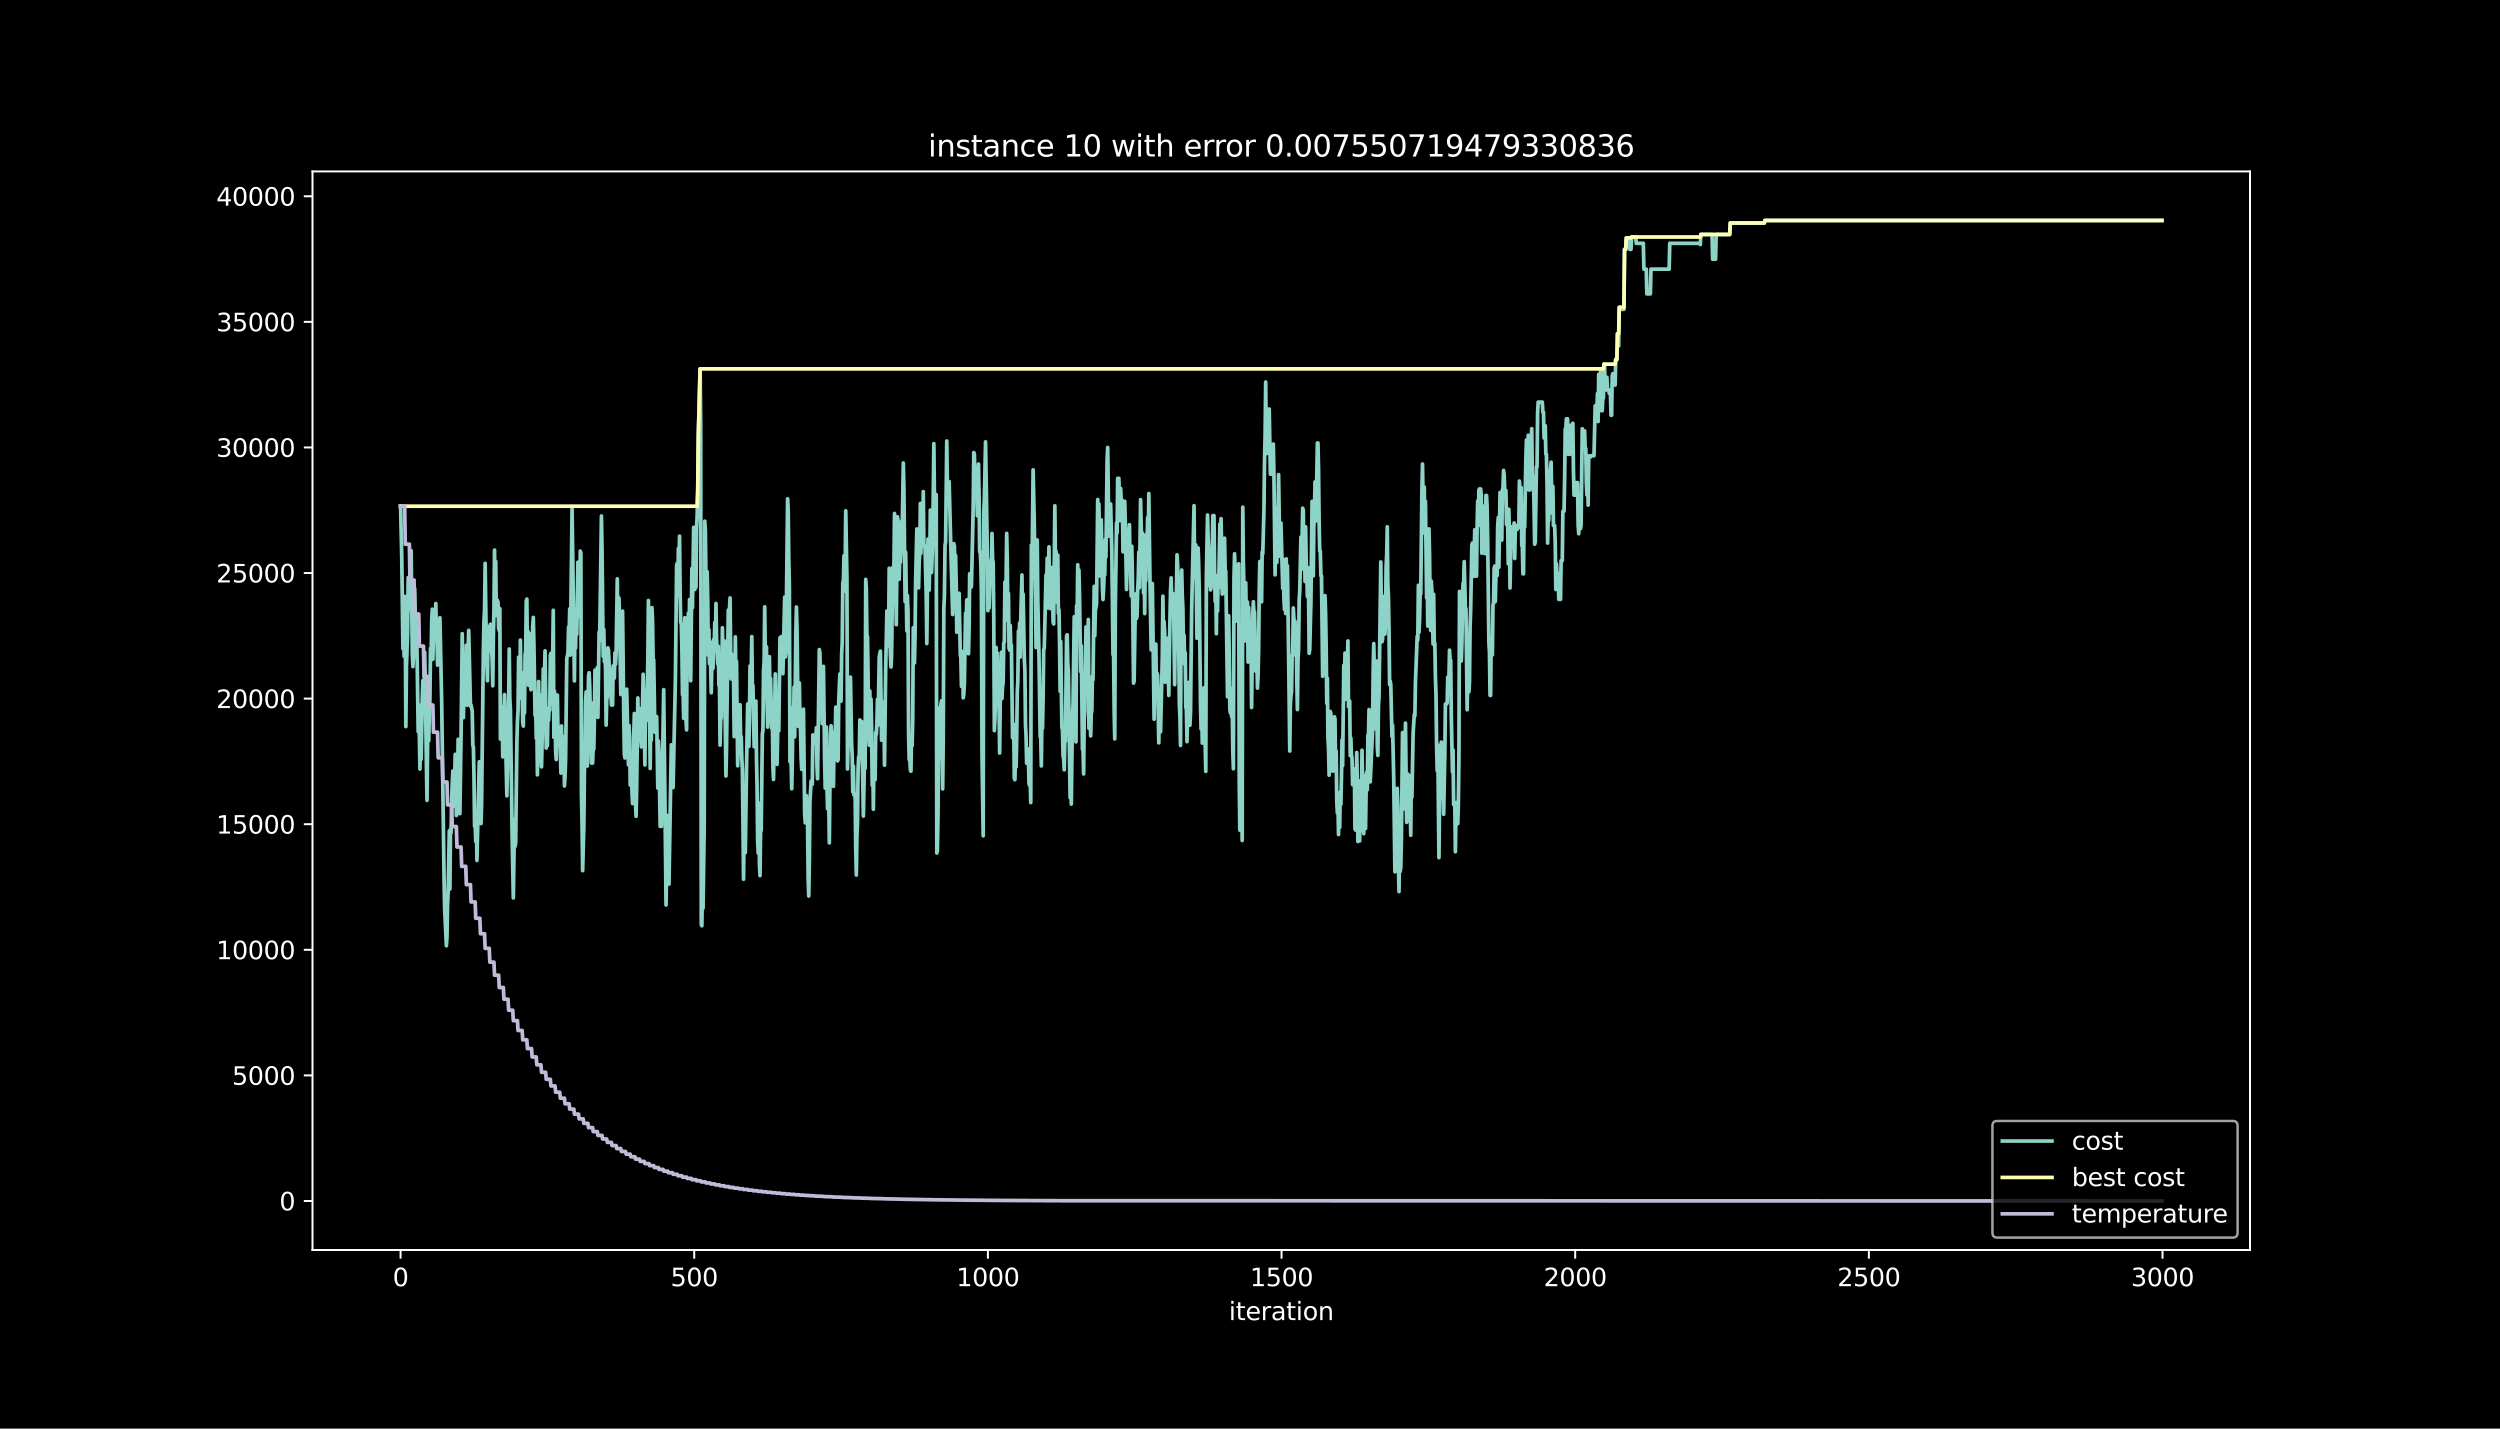 <?xml version="1.0" encoding="utf-8" standalone="no"?>
<!DOCTYPE svg PUBLIC "-//W3C//DTD SVG 1.1//EN"
  "http://www.w3.org/Graphics/SVG/1.1/DTD/svg11.dtd">
<svg height="576pt" version="1.1" viewBox="0 0 1008 576" width="1008pt" xmlns="http://www.w3.org/2000/svg" xmlns:xlink="http://www.w3.org/1999/xlink">
 <defs>
  <style type="text/css">*{stroke-linecap:butt;stroke-linejoin:round;}</style>
 </defs>
 <g id="figure_1">
  <g id="patch_1">
   <path d="M 0 576 
L 1008 576 
L 1008 0 
L 0 0 
z
"/>
  </g>
  <g id="axes_1">
   <g id="patch_2">
    <path d="M 126 504 
L 907.2 504 
L 907.2 69.12 
L 126 69.12 
z
"/>
   </g>
   <g id="matplotlib.axis_1">
    <g id="xtick_1">
     <g id="line2d_1">
      <defs>
       <path d="M 0 0 
L 0 3.5 
" id="mcf613437ee" style="stroke:#ffffff;stroke-width:0.8;"/>
      </defs>
      <g>
       <use style="fill:#ffffff;stroke:#ffffff;stroke-width:0.8;" x="161.509" xlink:href="#mcf613437ee" y="504"/>
      </g>
     </g>
     <g id="text_1">
      <!-- 0 -->
      <g style="fill:#ffffff;" transform="translate(158.328 518.598)scale(0.1 -0.1)">
       <defs>
        <path d="M 2034 4250 
Q 1547 4250 1301 3770 
Q 1056 3291 1056 2328 
Q 1056 1369 1301 889 
Q 1547 409 2034 409 
Q 2525 409 2770 889 
Q 3016 1369 3016 2328 
Q 3016 3291 2770 3770 
Q 2525 4250 2034 4250 
z
M 2034 4750 
Q 2819 4750 3233 4129 
Q 3647 3509 3647 2328 
Q 3647 1150 3233 529 
Q 2819 -91 2034 -91 
Q 1250 -91 836 529 
Q 422 1150 422 2328 
Q 422 3509 836 4129 
Q 1250 4750 2034 4750 
z
" id="DejaVuSans-30" transform="scale(0.016)"/>
       </defs>
       <use xlink:href="#DejaVuSans-30"/>
      </g>
     </g>
    </g>
    <g id="xtick_2">
     <g id="line2d_2">
      <g>
       <use style="fill:#ffffff;stroke:#ffffff;stroke-width:0.8;" x="279.912" xlink:href="#mcf613437ee" y="504"/>
      </g>
     </g>
     <g id="text_2">
      <!-- 500 -->
      <g style="fill:#ffffff;" transform="translate(270.368 518.598)scale(0.1 -0.1)">
       <defs>
        <path d="M 691 4666 
L 3169 4666 
L 3169 4134 
L 1269 4134 
L 1269 2991 
Q 1406 3038 1543 3061 
Q 1681 3084 1819 3084 
Q 2600 3084 3056 2656 
Q 3513 2228 3513 1497 
Q 3513 744 3044 326 
Q 2575 -91 1722 -91 
Q 1428 -91 1123 -41 
Q 819 9 494 109 
L 494 744 
Q 775 591 1075 516 
Q 1375 441 1709 441 
Q 2250 441 2565 725 
Q 2881 1009 2881 1497 
Q 2881 1984 2565 2268 
Q 2250 2553 1709 2553 
Q 1456 2553 1204 2497 
Q 953 2441 691 2322 
L 691 4666 
z
" id="DejaVuSans-35" transform="scale(0.016)"/>
       </defs>
       <use xlink:href="#DejaVuSans-35"/>
       <use x="63.623" xlink:href="#DejaVuSans-30"/>
       <use x="127.246" xlink:href="#DejaVuSans-30"/>
      </g>
     </g>
    </g>
    <g id="xtick_3">
     <g id="line2d_3">
      <g>
       <use style="fill:#ffffff;stroke:#ffffff;stroke-width:0.8;" x="398.315" xlink:href="#mcf613437ee" y="504"/>
      </g>
     </g>
     <g id="text_3">
      <!-- 1000 -->
      <g style="fill:#ffffff;" transform="translate(385.59 518.598)scale(0.1 -0.1)">
       <defs>
        <path d="M 794 531 
L 1825 531 
L 1825 4091 
L 703 3866 
L 703 4441 
L 1819 4666 
L 2450 4666 
L 2450 531 
L 3481 531 
L 3481 0 
L 794 0 
L 794 531 
z
" id="DejaVuSans-31" transform="scale(0.016)"/>
       </defs>
       <use xlink:href="#DejaVuSans-31"/>
       <use x="63.623" xlink:href="#DejaVuSans-30"/>
       <use x="127.246" xlink:href="#DejaVuSans-30"/>
       <use x="190.869" xlink:href="#DejaVuSans-30"/>
      </g>
     </g>
    </g>
    <g id="xtick_4">
     <g id="line2d_4">
      <g>
       <use style="fill:#ffffff;stroke:#ffffff;stroke-width:0.8;" x="516.718" xlink:href="#mcf613437ee" y="504"/>
      </g>
     </g>
     <g id="text_4">
      <!-- 1500 -->
      <g style="fill:#ffffff;" transform="translate(503.993 518.598)scale(0.1 -0.1)">
       <use xlink:href="#DejaVuSans-31"/>
       <use x="63.623" xlink:href="#DejaVuSans-35"/>
       <use x="127.246" xlink:href="#DejaVuSans-30"/>
       <use x="190.869" xlink:href="#DejaVuSans-30"/>
      </g>
     </g>
    </g>
    <g id="xtick_5">
     <g id="line2d_5">
      <g>
       <use style="fill:#ffffff;stroke:#ffffff;stroke-width:0.8;" x="635.122" xlink:href="#mcf613437ee" y="504"/>
      </g>
     </g>
     <g id="text_5">
      <!-- 2000 -->
      <g style="fill:#ffffff;" transform="translate(622.397 518.598)scale(0.1 -0.1)">
       <defs>
        <path d="M 1228 531 
L 3431 531 
L 3431 0 
L 469 0 
L 469 531 
Q 828 903 1448 1529 
Q 2069 2156 2228 2338 
Q 2531 2678 2651 2914 
Q 2772 3150 2772 3378 
Q 2772 3750 2511 3984 
Q 2250 4219 1831 4219 
Q 1534 4219 1204 4116 
Q 875 4013 500 3803 
L 500 4441 
Q 881 4594 1212 4672 
Q 1544 4750 1819 4750 
Q 2544 4750 2975 4387 
Q 3406 4025 3406 3419 
Q 3406 3131 3298 2873 
Q 3191 2616 2906 2266 
Q 2828 2175 2409 1742 
Q 1991 1309 1228 531 
z
" id="DejaVuSans-32" transform="scale(0.016)"/>
       </defs>
       <use xlink:href="#DejaVuSans-32"/>
       <use x="63.623" xlink:href="#DejaVuSans-30"/>
       <use x="127.246" xlink:href="#DejaVuSans-30"/>
       <use x="190.869" xlink:href="#DejaVuSans-30"/>
      </g>
     </g>
    </g>
    <g id="xtick_6">
     <g id="line2d_6">
      <g>
       <use style="fill:#ffffff;stroke:#ffffff;stroke-width:0.8;" x="753.525" xlink:href="#mcf613437ee" y="504"/>
      </g>
     </g>
     <g id="text_6">
      <!-- 2500 -->
      <g style="fill:#ffffff;" transform="translate(740.8 518.598)scale(0.1 -0.1)">
       <use xlink:href="#DejaVuSans-32"/>
       <use x="63.623" xlink:href="#DejaVuSans-35"/>
       <use x="127.246" xlink:href="#DejaVuSans-30"/>
       <use x="190.869" xlink:href="#DejaVuSans-30"/>
      </g>
     </g>
    </g>
    <g id="xtick_7">
     <g id="line2d_7">
      <g>
       <use style="fill:#ffffff;stroke:#ffffff;stroke-width:0.8;" x="871.928" xlink:href="#mcf613437ee" y="504"/>
      </g>
     </g>
     <g id="text_7">
      <!-- 3000 -->
      <g style="fill:#ffffff;" transform="translate(859.203 518.598)scale(0.1 -0.1)">
       <defs>
        <path d="M 2597 2516 
Q 3050 2419 3304 2112 
Q 3559 1806 3559 1356 
Q 3559 666 3084 287 
Q 2609 -91 1734 -91 
Q 1441 -91 1130 -33 
Q 819 25 488 141 
L 488 750 
Q 750 597 1062 519 
Q 1375 441 1716 441 
Q 2309 441 2620 675 
Q 2931 909 2931 1356 
Q 2931 1769 2642 2001 
Q 2353 2234 1838 2234 
L 1294 2234 
L 1294 2753 
L 1863 2753 
Q 2328 2753 2575 2939 
Q 2822 3125 2822 3475 
Q 2822 3834 2567 4026 
Q 2313 4219 1838 4219 
Q 1578 4219 1281 4162 
Q 984 4106 628 3988 
L 628 4550 
Q 988 4650 1302 4700 
Q 1616 4750 1894 4750 
Q 2613 4750 3031 4423 
Q 3450 4097 3450 3541 
Q 3450 3153 3228 2886 
Q 3006 2619 2597 2516 
z
" id="DejaVuSans-33" transform="scale(0.016)"/>
       </defs>
       <use xlink:href="#DejaVuSans-33"/>
       <use x="63.623" xlink:href="#DejaVuSans-30"/>
       <use x="127.246" xlink:href="#DejaVuSans-30"/>
       <use x="190.869" xlink:href="#DejaVuSans-30"/>
      </g>
     </g>
    </g>
    <g id="text_8">
     <!-- iteration -->
     <g style="fill:#ffffff;" transform="translate(495.477 532.277)scale(0.1 -0.1)">
      <defs>
       <path d="M 603 3500 
L 1178 3500 
L 1178 0 
L 603 0 
L 603 3500 
z
M 603 4863 
L 1178 4863 
L 1178 4134 
L 603 4134 
L 603 4863 
z
" id="DejaVuSans-69" transform="scale(0.016)"/>
       <path d="M 1172 4494 
L 1172 3500 
L 2356 3500 
L 2356 3053 
L 1172 3053 
L 1172 1153 
Q 1172 725 1289 603 
Q 1406 481 1766 481 
L 2356 481 
L 2356 0 
L 1766 0 
Q 1100 0 847 248 
Q 594 497 594 1153 
L 594 3053 
L 172 3053 
L 172 3500 
L 594 3500 
L 594 4494 
L 1172 4494 
z
" id="DejaVuSans-74" transform="scale(0.016)"/>
       <path d="M 3597 1894 
L 3597 1613 
L 953 1613 
Q 991 1019 1311 708 
Q 1631 397 2203 397 
Q 2534 397 2845 478 
Q 3156 559 3463 722 
L 3463 178 
Q 3153 47 2828 -22 
Q 2503 -91 2169 -91 
Q 1331 -91 842 396 
Q 353 884 353 1716 
Q 353 2575 817 3079 
Q 1281 3584 2069 3584 
Q 2775 3584 3186 3129 
Q 3597 2675 3597 1894 
z
M 3022 2063 
Q 3016 2534 2758 2815 
Q 2500 3097 2075 3097 
Q 1594 3097 1305 2825 
Q 1016 2553 972 2059 
L 3022 2063 
z
" id="DejaVuSans-65" transform="scale(0.016)"/>
       <path d="M 2631 2963 
Q 2534 3019 2420 3045 
Q 2306 3072 2169 3072 
Q 1681 3072 1420 2755 
Q 1159 2438 1159 1844 
L 1159 0 
L 581 0 
L 581 3500 
L 1159 3500 
L 1159 2956 
Q 1341 3275 1631 3429 
Q 1922 3584 2338 3584 
Q 2397 3584 2469 3576 
Q 2541 3569 2628 3553 
L 2631 2963 
z
" id="DejaVuSans-72" transform="scale(0.016)"/>
       <path d="M 2194 1759 
Q 1497 1759 1228 1600 
Q 959 1441 959 1056 
Q 959 750 1161 570 
Q 1363 391 1709 391 
Q 2188 391 2477 730 
Q 2766 1069 2766 1631 
L 2766 1759 
L 2194 1759 
z
M 3341 1997 
L 3341 0 
L 2766 0 
L 2766 531 
Q 2569 213 2275 61 
Q 1981 -91 1556 -91 
Q 1019 -91 701 211 
Q 384 513 384 1019 
Q 384 1609 779 1909 
Q 1175 2209 1959 2209 
L 2766 2209 
L 2766 2266 
Q 2766 2663 2505 2880 
Q 2244 3097 1772 3097 
Q 1472 3097 1187 3025 
Q 903 2953 641 2809 
L 641 3341 
Q 956 3463 1253 3523 
Q 1550 3584 1831 3584 
Q 2591 3584 2966 3190 
Q 3341 2797 3341 1997 
z
" id="DejaVuSans-61" transform="scale(0.016)"/>
       <path d="M 1959 3097 
Q 1497 3097 1228 2736 
Q 959 2375 959 1747 
Q 959 1119 1226 758 
Q 1494 397 1959 397 
Q 2419 397 2687 759 
Q 2956 1122 2956 1747 
Q 2956 2369 2687 2733 
Q 2419 3097 1959 3097 
z
M 1959 3584 
Q 2709 3584 3137 3096 
Q 3566 2609 3566 1747 
Q 3566 888 3137 398 
Q 2709 -91 1959 -91 
Q 1206 -91 779 398 
Q 353 888 353 1747 
Q 353 2609 779 3096 
Q 1206 3584 1959 3584 
z
" id="DejaVuSans-6f" transform="scale(0.016)"/>
       <path d="M 3513 2113 
L 3513 0 
L 2938 0 
L 2938 2094 
Q 2938 2591 2744 2837 
Q 2550 3084 2163 3084 
Q 1697 3084 1428 2787 
Q 1159 2491 1159 1978 
L 1159 0 
L 581 0 
L 581 3500 
L 1159 3500 
L 1159 2956 
Q 1366 3272 1645 3428 
Q 1925 3584 2291 3584 
Q 2894 3584 3203 3211 
Q 3513 2838 3513 2113 
z
" id="DejaVuSans-6e" transform="scale(0.016)"/>
      </defs>
      <use xlink:href="#DejaVuSans-69"/>
      <use x="27.783" xlink:href="#DejaVuSans-74"/>
      <use x="66.992" xlink:href="#DejaVuSans-65"/>
      <use x="128.516" xlink:href="#DejaVuSans-72"/>
      <use x="169.629" xlink:href="#DejaVuSans-61"/>
      <use x="230.908" xlink:href="#DejaVuSans-74"/>
      <use x="270.117" xlink:href="#DejaVuSans-69"/>
      <use x="297.9" xlink:href="#DejaVuSans-6f"/>
      <use x="359.082" xlink:href="#DejaVuSans-6e"/>
     </g>
    </g>
   </g>
   <g id="matplotlib.axis_2">
    <g id="ytick_1">
     <g id="line2d_8">
      <defs>
       <path d="M 0 0 
L -3.5 0 
" id="mbf18e1f7cc" style="stroke:#ffffff;stroke-width:0.8;"/>
      </defs>
      <g>
       <use style="fill:#ffffff;stroke:#ffffff;stroke-width:0.8;" x="126" xlink:href="#mbf18e1f7cc" y="484.233"/>
      </g>
     </g>
     <g id="text_9">
      <!-- 0 -->
      <g style="fill:#ffffff;" transform="translate(112.638 488.032)scale(0.1 -0.1)">
       <use xlink:href="#DejaVuSans-30"/>
      </g>
     </g>
    </g>
    <g id="ytick_2">
     <g id="line2d_9">
      <g>
       <use style="fill:#ffffff;stroke:#ffffff;stroke-width:0.8;" x="126" xlink:href="#mbf18e1f7cc" y="433.595"/>
      </g>
     </g>
     <g id="text_10">
      <!-- 5000 -->
      <g style="fill:#ffffff;" transform="translate(93.55 437.395)scale(0.1 -0.1)">
       <use xlink:href="#DejaVuSans-35"/>
       <use x="63.623" xlink:href="#DejaVuSans-30"/>
       <use x="127.246" xlink:href="#DejaVuSans-30"/>
       <use x="190.869" xlink:href="#DejaVuSans-30"/>
      </g>
     </g>
    </g>
    <g id="ytick_3">
     <g id="line2d_10">
      <g>
       <use style="fill:#ffffff;stroke:#ffffff;stroke-width:0.8;" x="126" xlink:href="#mbf18e1f7cc" y="382.958"/>
      </g>
     </g>
     <g id="text_11">
      <!-- 10000 -->
      <g style="fill:#ffffff;" transform="translate(87.188 386.757)scale(0.1 -0.1)">
       <use xlink:href="#DejaVuSans-31"/>
       <use x="63.623" xlink:href="#DejaVuSans-30"/>
       <use x="127.246" xlink:href="#DejaVuSans-30"/>
       <use x="190.869" xlink:href="#DejaVuSans-30"/>
       <use x="254.492" xlink:href="#DejaVuSans-30"/>
      </g>
     </g>
    </g>
    <g id="ytick_4">
     <g id="line2d_11">
      <g>
       <use style="fill:#ffffff;stroke:#ffffff;stroke-width:0.8;" x="126" xlink:href="#mbf18e1f7cc" y="332.321"/>
      </g>
     </g>
     <g id="text_12">
      <!-- 15000 -->
      <g style="fill:#ffffff;" transform="translate(87.188 336.12)scale(0.1 -0.1)">
       <use xlink:href="#DejaVuSans-31"/>
       <use x="63.623" xlink:href="#DejaVuSans-35"/>
       <use x="127.246" xlink:href="#DejaVuSans-30"/>
       <use x="190.869" xlink:href="#DejaVuSans-30"/>
       <use x="254.492" xlink:href="#DejaVuSans-30"/>
      </g>
     </g>
    </g>
    <g id="ytick_5">
     <g id="line2d_12">
      <g>
       <use style="fill:#ffffff;stroke:#ffffff;stroke-width:0.8;" x="126" xlink:href="#mbf18e1f7cc" y="281.684"/>
      </g>
     </g>
     <g id="text_13">
      <!-- 20000 -->
      <g style="fill:#ffffff;" transform="translate(87.188 285.483)scale(0.1 -0.1)">
       <use xlink:href="#DejaVuSans-32"/>
       <use x="63.623" xlink:href="#DejaVuSans-30"/>
       <use x="127.246" xlink:href="#DejaVuSans-30"/>
       <use x="190.869" xlink:href="#DejaVuSans-30"/>
       <use x="254.492" xlink:href="#DejaVuSans-30"/>
      </g>
     </g>
    </g>
    <g id="ytick_6">
     <g id="line2d_13">
      <g>
       <use style="fill:#ffffff;stroke:#ffffff;stroke-width:0.8;" x="126" xlink:href="#mbf18e1f7cc" y="231.046"/>
      </g>
     </g>
     <g id="text_14">
      <!-- 25000 -->
      <g style="fill:#ffffff;" transform="translate(87.188 234.846)scale(0.1 -0.1)">
       <use xlink:href="#DejaVuSans-32"/>
       <use x="63.623" xlink:href="#DejaVuSans-35"/>
       <use x="127.246" xlink:href="#DejaVuSans-30"/>
       <use x="190.869" xlink:href="#DejaVuSans-30"/>
       <use x="254.492" xlink:href="#DejaVuSans-30"/>
      </g>
     </g>
    </g>
    <g id="ytick_7">
     <g id="line2d_14">
      <g>
       <use style="fill:#ffffff;stroke:#ffffff;stroke-width:0.8;" x="126" xlink:href="#mbf18e1f7cc" y="180.409"/>
      </g>
     </g>
     <g id="text_15">
      <!-- 30000 -->
      <g style="fill:#ffffff;" transform="translate(87.188 184.208)scale(0.1 -0.1)">
       <use xlink:href="#DejaVuSans-33"/>
       <use x="63.623" xlink:href="#DejaVuSans-30"/>
       <use x="127.246" xlink:href="#DejaVuSans-30"/>
       <use x="190.869" xlink:href="#DejaVuSans-30"/>
       <use x="254.492" xlink:href="#DejaVuSans-30"/>
      </g>
     </g>
    </g>
    <g id="ytick_8">
     <g id="line2d_15">
      <g>
       <use style="fill:#ffffff;stroke:#ffffff;stroke-width:0.8;" x="126" xlink:href="#mbf18e1f7cc" y="129.772"/>
      </g>
     </g>
     <g id="text_16">
      <!-- 35000 -->
      <g style="fill:#ffffff;" transform="translate(87.188 133.571)scale(0.1 -0.1)">
       <use xlink:href="#DejaVuSans-33"/>
       <use x="63.623" xlink:href="#DejaVuSans-35"/>
       <use x="127.246" xlink:href="#DejaVuSans-30"/>
       <use x="190.869" xlink:href="#DejaVuSans-30"/>
       <use x="254.492" xlink:href="#DejaVuSans-30"/>
      </g>
     </g>
    </g>
    <g id="ytick_9">
     <g id="line2d_16">
      <g>
       <use style="fill:#ffffff;stroke:#ffffff;stroke-width:0.8;" x="126" xlink:href="#mbf18e1f7cc" y="79.135"/>
      </g>
     </g>
     <g id="text_17">
      <!-- 40000 -->
      <g style="fill:#ffffff;" transform="translate(87.188 82.934)scale(0.1 -0.1)">
       <defs>
        <path d="M 2419 4116 
L 825 1625 
L 2419 1625 
L 2419 4116 
z
M 2253 4666 
L 3047 4666 
L 3047 1625 
L 3713 1625 
L 3713 1100 
L 3047 1100 
L 3047 0 
L 2419 0 
L 2419 1100 
L 313 1100 
L 313 1709 
L 2253 4666 
z
" id="DejaVuSans-34" transform="scale(0.016)"/>
       </defs>
       <use xlink:href="#DejaVuSans-34"/>
       <use x="63.623" xlink:href="#DejaVuSans-30"/>
       <use x="127.246" xlink:href="#DejaVuSans-30"/>
       <use x="190.869" xlink:href="#DejaVuSans-30"/>
       <use x="254.492" xlink:href="#DejaVuSans-30"/>
      </g>
     </g>
    </g>
   </g>
   <g id="line2d_17">
    <path clip-path="url(#p8b728cd53c)" d="M 161.509 204.107 
L 161.983 224.382 
L 162.456 261.56 
L 162.693 245.954 
L 162.93 264.629 
L 163.167 240.445 
L 163.404 250.42 
L 163.64 292.955 
L 163.877 268.771 
L 164.351 254.907 
L 164.588 232.869 
L 164.824 245.863 
L 165.061 245.042 
L 165.535 222.955 
L 165.772 222.033 
L 166.245 263.738 
L 166.482 268.781 
L 166.956 259.13 
L 167.192 237.275 
L 167.666 259.383 
L 167.903 252.294 
L 168.14 262.695 
L 168.613 295.001 
L 168.85 284.114 
L 169.324 310.081 
L 169.561 295.761 
L 169.797 306.182 
L 170.271 281.481 
L 170.508 274.392 
L 170.745 281.481 
L 170.981 285.036 
L 171.218 262.998 
L 171.455 273.399 
L 171.929 308.43 
L 172.165 322.71 
L 172.639 278.443 
L 172.876 298.637 
L 173.113 286.95 
L 173.349 281.906 
L 173.586 261.469 
L 173.823 266.077 
L 174.06 250.228 
L 174.297 245.62 
L 174.533 265.814 
L 174.77 254.927 
L 175.007 253.438 
L 175.244 254.258 
L 175.481 253.772 
L 175.717 243.351 
L 175.954 254.238 
L 176.191 257.793 
L 176.428 268.194 
L 176.665 252.587 
L 176.901 263.009 
L 177.138 259.454 
L 177.375 249.053 
L 178.086 283.122 
L 179.033 353.062 
L 179.27 366.055 
L 179.98 381.307 
L 180.217 377.753 
L 180.454 364.759 
L 180.69 359.766 
L 181.164 335.045 
L 181.401 358.48 
L 181.638 334.296 
L 181.874 335.784 
L 182.111 322.031 
L 182.585 310.881 
L 182.822 325.161 
L 183.058 315.023 
L 183.295 315.509 
L 183.532 304.136 
L 184.006 328.807 
L 184.242 327.986 
L 184.479 317.099 
L 184.716 298.09 
L 184.953 308.228 
L 185.19 327.237 
L 185.427 328.057 
L 185.9 296.287 
L 186.374 255.494 
L 186.847 289.33 
L 187.084 275.577 
L 187.321 282.666 
L 187.795 280.357 
L 188.031 260.163 
L 188.268 284.347 
L 188.505 270.067 
L 188.979 254.157 
L 189.689 284.752 
L 189.926 284.266 
L 190.399 286.676 
L 190.636 300.43 
L 190.873 301.25 
L 191.11 312.937 
L 191.347 333.131 
L 191.583 332.21 
L 191.82 339.299 
L 192.057 327.926 
L 192.294 346.935 
L 193.241 307.154 
L 193.478 315.975 
L 193.715 316.461 
L 193.952 332.068 
L 194.188 323.247 
L 194.899 262.107 
L 195.136 250.42 
L 195.372 245.812 
L 195.609 227.137 
L 196.083 260.679 
L 196.556 274.493 
L 196.793 252.638 
L 197.267 261.307 
L 197.74 251.706 
L 197.977 262.593 
L 198.214 261.773 
L 198.451 266.381 
L 198.688 276.519 
L 198.924 256.324 
L 199.161 245.984 
L 199.398 221.8 
L 199.635 241.994 
L 199.872 226.388 
L 200.109 248.172 
L 200.345 243.564 
L 200.582 242.075 
L 200.819 242.997 
L 201.056 253.398 
L 201.293 254.218 
L 201.529 245.397 
L 201.766 297.979 
L 202.003 284.985 
L 202.24 295.123 
L 202.477 284.985 
L 202.713 305.179 
L 202.95 289.573 
L 203.187 290.393 
L 203.424 280.053 
L 204.371 320.877 
L 205.081 283.537 
L 205.318 261.682 
L 205.555 281.765 
L 205.792 285.826 
L 206.502 337.668 
L 206.976 362.035 
L 207.449 330.366 
L 207.686 341.253 
L 207.923 339.765 
L 208.397 299.65 
L 208.634 290.829 
L 208.87 286.768 
L 209.107 264.983 
L 209.344 280.59 
L 209.581 281.511 
L 209.818 258.077 
L 210.054 281.511 
L 210.291 271.171 
L 210.528 278.261 
L 210.765 291.254 
L 211.002 292.743 
L 211.238 277.136 
L 211.475 287.477 
L 211.712 264.042 
L 211.949 262.553 
L 212.186 242.47 
L 212.422 241.549 
L 212.659 264.983 
L 212.896 254.562 
L 213.133 276.346 
L 213.37 262.593 
L 213.606 255.504 
L 214.08 278.078 
L 214.317 256.294 
L 214.554 263.383 
L 214.79 252.496 
L 215.027 248.942 
L 215.264 259.342 
L 215.738 288.439 
L 215.975 283.446 
L 216.211 297.726 
L 216.448 290.636 
L 216.685 312.42 
L 217.159 274.787 
L 217.395 290.393 
L 217.632 280.053 
L 217.869 300.136 
L 218.343 309.19 
L 218.816 288.368 
L 219.053 269.693 
L 219.29 281.38 
L 219.763 262.421 
L 220.237 301.625 
L 220.474 290.251 
L 220.711 300.652 
L 220.947 286.899 
L 221.184 290.454 
L 221.421 285.461 
L 221.658 286.383 
L 221.895 264.345 
L 222.131 263.424 
L 222.605 283.821 
L 223.079 246.065 
L 223.316 297.31 
L 223.552 278.635 
L 223.789 283.679 
L 224.026 302.688 
L 224.263 306.243 
L 224.5 296.105 
L 224.736 280.256 
L 224.973 295.862 
L 225.21 300.47 
L 225.447 298.981 
L 225.684 299.802 
L 225.92 301.29 
L 226.157 311.712 
L 226.394 292.702 
L 226.631 305.696 
L 226.868 296.875 
L 227.104 308.562 
L 227.341 298.222 
L 227.578 316.897 
L 227.815 313.342 
L 228.052 306.253 
L 228.525 265.54 
L 228.999 263.231 
L 229.236 252.81 
L 229.472 256.365 
L 229.709 245.478 
L 229.946 264.153 
L 230.657 205.11 
L 231.604 274.554 
L 231.841 250.37 
L 232.077 261.257 
L 232.314 245.407 
L 232.551 255.747 
L 233.025 226.671 
L 233.261 248.526 
L 233.498 247.605 
L 233.735 244.05 
L 233.972 222.195 
L 234.209 223.015 
L 234.445 320.36 
L 234.682 332.047 
L 234.919 351.057 
L 235.393 333.546 
L 235.629 311.509 
L 235.866 301.533 
L 236.103 282.524 
L 236.34 278.969 
L 236.577 289.856 
L 236.813 308.866 
L 237.287 272.731 
L 237.524 271.242 
L 237.761 276.286 
L 238.471 307.671 
L 238.708 283.486 
L 238.945 307.671 
L 239.182 300.581 
L 239.418 302.07 
L 239.655 290.383 
L 239.892 270.189 
L 240.129 273.744 
L 240.366 285.117 
L 240.602 274.23 
L 240.839 269.146 
L 241.076 289.229 
L 241.55 254.866 
L 241.786 258.421 
L 242.497 208.037 
L 242.734 221.79 
L 243.207 264.649 
L 243.444 253.762 
L 243.681 266.756 
L 243.918 261.763 
L 244.154 270.584 
L 244.391 292.368 
L 244.628 281.947 
L 244.865 281.127 
L 245.102 261.206 
L 245.338 262.128 
L 245.575 267.171 
L 245.812 276.205 
L 246.049 272.144 
L 246.523 284.276 
L 246.759 269.997 
L 246.996 284.276 
L 247.233 268.427 
L 247.47 272.488 
L 247.707 273.409 
L 247.943 263.272 
L 248.18 267.88 
L 248.417 263.272 
L 248.891 233.376 
L 249.127 255.16 
L 249.364 240.84 
L 249.601 241.326 
L 250.311 280.023 
L 250.548 261.348 
L 250.785 265.409 
L 251.022 246.4 
L 251.495 288.51 
L 251.732 304.116 
L 251.969 305.605 
L 252.206 300.997 
L 252.679 277.866 
L 253.39 308.4 
L 253.627 292.55 
L 253.864 297.543 
L 254.1 316.552 
L 254.574 308.005 
L 254.811 319.378 
L 255.048 323.986 
L 255.284 319.925 
L 255.521 296.49 
L 255.758 287.669 
L 256.232 324.097 
L 256.468 329.141 
L 256.705 317.768 
L 257.179 281.41 
L 257.416 295.69 
L 257.652 285.552 
L 257.889 296.925 
L 258.126 286.95 
L 258.363 297.087 
L 258.6 301.149 
L 258.836 296.541 
L 259.31 271.84 
L 259.784 292.581 
L 260.02 308.43 
L 260.257 284.995 
L 260.494 285.481 
L 260.731 290.474 
L 261.205 266.32 
L 261.441 242.136 
L 262.152 309.838 
L 262.389 287.983 
L 262.625 298.384 
L 262.862 244.992 
L 263.099 249.985 
L 263.336 265.591 
L 263.573 266.077 
L 264.046 295.224 
L 264.283 294.404 
L 264.52 289.411 
L 264.757 288.925 
L 265.23 317.768 
L 265.467 298.759 
L 265.704 303.802 
L 266.177 333.212 
L 266.414 314.203 
L 266.651 333.212 
L 266.888 324.391 
L 267.361 292.388 
L 267.598 278.068 
L 268.309 341.456 
L 268.545 364.891 
L 268.782 350.611 
L 269.019 328.756 
L 269.256 339.643 
L 269.493 334.6 
L 269.73 356.455 
L 270.677 300.298 
L 270.914 301.118 
L 271.15 306.162 
L 271.387 317.535 
L 272.334 273.166 
L 272.808 227.947 
L 273.045 227.127 
L 273.282 240.121 
L 273.518 221.111 
L 273.755 229.932 
L 273.992 216.179 
L 274.229 239.614 
L 274.466 250.987 
L 274.702 251.473 
L 274.939 261.449 
L 275.176 280.124 
L 275.413 279.202 
L 275.65 289.624 
L 276.123 249.093 
L 276.36 253.155 
L 276.597 290.221 
L 276.834 294.282 
L 277.071 249.093 
L 277.307 262.847 
L 277.544 247.24 
L 277.781 265.915 
L 278.018 241.731 
L 278.255 252.618 
L 278.491 274.473 
L 278.965 229.183 
L 279.202 245.032 
L 279.675 212.604 
L 279.912 236.789 
L 280.149 237.71 
L 280.386 217.79 
L 280.623 236.799 
L 280.859 212.614 
L 281.096 208.006 
L 281.333 197.606 
L 281.57 175.568 
L 282.28 148.73 
L 282.517 170.585 
L 282.754 372.79 
L 282.991 373.276 
L 283.227 353.194 
L 283.464 366.187 
L 283.938 333.232 
L 284.175 210.143 
L 284.412 214.204 
L 284.648 234.399 
L 284.885 244.799 
L 285.122 230.52 
L 285.359 242.207 
L 285.596 264.244 
L 285.832 253.843 
L 286.069 267.596 
L 286.306 258.775 
L 286.78 279.314 
L 287.016 268.427 
L 287.253 264.872 
L 287.49 269.48 
L 287.727 257.793 
L 287.964 261.348 
L 288.2 250.947 
L 288.437 262.32 
L 288.674 243.311 
L 288.911 257.631 
L 289.384 267.667 
L 289.621 260.578 
L 289.858 276.184 
L 290.095 277.005 
L 290.332 300.44 
L 290.568 290.302 
L 290.805 289.482 
L 291.042 275.162 
L 291.279 253.124 
L 291.516 267.444 
L 291.989 258.34 
L 292.7 312.866 
L 292.937 301.493 
L 293.647 245.964 
L 293.884 265.885 
L 294.121 245.691 
L 294.357 241.083 
L 294.594 262.867 
L 294.831 273.754 
L 295.068 263.778 
L 295.305 268.386 
L 295.541 264.832 
L 295.778 274.969 
L 296.015 297.006 
L 296.252 286.585 
L 296.489 256.79 
L 296.725 275.465 
L 296.962 266.644 
L 297.436 308.764 
L 297.673 298.424 
L 297.909 293.381 
L 298.146 298.424 
L 298.383 284.145 
L 298.62 298.465 
L 298.857 296.976 
L 299.093 305.797 
L 299.33 310.405 
L 299.804 354.51 
L 300.041 330.326 
L 300.278 329.505 
L 300.514 343.785 
L 300.988 309.838 
L 301.462 283.831 
L 301.698 285.319 
L 301.935 300.926 
L 302.172 290.525 
L 302.409 268.488 
L 302.646 282.241 
L 302.882 272.265 
L 303.119 256.659 
L 303.356 276.853 
L 303.593 276.367 
L 304.066 301.088 
L 304.303 296.044 
L 304.54 296.966 
L 304.777 282.686 
L 305.014 306.121 
L 305.25 317.008 
L 305.487 339.046 
L 305.724 344.038 
L 305.961 323.844 
L 306.198 348.029 
L 306.434 353.072 
L 306.671 334.397 
L 306.908 334.883 
L 307.382 295.953 
L 307.619 294.464 
L 307.855 270.28 
L 308.092 266.725 
L 308.329 244.688 
L 308.566 263.363 
L 308.803 264.852 
L 309.039 260.791 
L 309.276 282.828 
L 309.513 293.168 
L 309.75 288.125 
L 310.223 264.791 
L 310.46 280.641 
L 310.697 273.551 
L 311.171 293.664 
L 311.407 289.056 
L 311.644 309.251 
L 311.881 314.294 
L 312.591 271.728 
L 312.828 285.481 
L 313.065 292.571 
L 313.302 308.177 
L 313.775 284.448 
L 314.012 294.586 
L 314.486 257.125 
L 314.723 267.1 
L 314.96 256.679 
L 315.196 268.366 
L 315.433 261.277 
L 315.67 271.617 
L 316.38 240.738 
L 316.617 264.923 
L 316.854 263.434 
L 317.564 201.12 
L 317.801 205.728 
L 318.038 225.81 
L 318.275 236.232 
L 318.512 307.144 
L 318.748 285.36 
L 318.985 307.144 
L 319.222 318.031 
L 319.459 307.144 
L 319.696 285.289 
L 319.932 295.71 
L 320.169 277.035 
L 320.406 297.118 
L 320.88 255.16 
L 321.116 244.739 
L 321.353 253.56 
L 321.827 292.844 
L 322.301 275.354 
L 322.537 289.674 
L 322.774 294.718 
L 323.011 305.605 
L 323.248 310.213 
L 323.721 301.544 
L 323.958 285.937 
L 324.432 327.713 
L 324.669 331.774 
L 324.905 321.636 
L 325.142 320.816 
L 325.379 331.217 
L 325.616 332.139 
L 325.853 354.176 
L 326.089 361.265 
L 326.326 346.945 
L 326.563 323.51 
L 327.037 314.912 
L 327.273 315.398 
L 327.51 316.218 
L 327.747 296.298 
L 327.984 299.852 
L 328.457 298.445 
L 328.694 298.931 
L 328.931 297.442 
L 329.168 293.381 
L 329.405 308.987 
L 329.641 313.98 
L 330.352 261.895 
L 330.589 263.383 
L 330.826 275.07 
L 331.299 272.761 
L 331.536 291.771 
L 331.773 282.95 
L 332.01 268.67 
L 332.483 306.384 
L 332.72 317.758 
L 333.194 293.118 
L 333.43 317.302 
L 333.667 326.123 
L 333.904 310.273 
L 334.141 321.16 
L 334.378 339.835 
L 334.851 296.196 
L 335.088 292.642 
L 335.325 296.196 
L 335.562 306.172 
L 335.798 295.285 
L 336.035 317.069 
L 336.272 301.463 
L 336.509 302.951 
L 336.746 299.397 
L 336.982 285.117 
L 337.219 298.11 
L 337.693 306.779 
L 337.93 306.293 
L 338.167 282.858 
L 338.64 271.708 
L 338.877 281.846 
L 339.114 282.666 
L 339.351 263.657 
L 339.587 259.049 
L 339.824 234.864 
L 340.061 234.044 
L 340.298 224.069 
L 340.535 238.348 
L 340.771 228.008 
L 341.008 205.971 
L 341.482 233.325 
L 341.719 310.051 
L 341.955 299.164 
L 342.429 297.422 
L 342.666 288.601 
L 342.903 272.994 
L 343.376 299.974 
L 343.613 304.967 
L 343.85 319.287 
L 344.087 308.866 
L 344.323 320.553 
L 344.56 320.067 
L 344.797 320.553 
L 345.034 342.408 
L 345.271 352.809 
L 345.508 336.959 
L 345.744 331.966 
L 345.981 310.111 
L 346.218 305.068 
L 346.455 305.888 
L 346.692 290.282 
L 346.928 305.888 
L 347.165 295.487 
L 347.402 290.879 
L 347.876 316.046 
L 348.112 329.04 
L 348.586 304.744 
L 348.823 309.787 
L 349.06 233.588 
L 349.296 237.143 
L 349.533 256.152 
L 349.77 256.638 
L 350.007 272.245 
L 350.244 296.429 
L 350.48 300.49 
L 350.717 278.635 
L 350.954 300.49 
L 351.191 281.815 
L 351.428 293.188 
L 351.664 316.623 
L 351.901 306.222 
L 352.138 326.305 
L 352.375 306.222 
L 352.612 302.668 
L 352.849 314.355 
L 353.085 295.346 
L 353.322 296.166 
L 353.559 292.105 
L 353.796 281.967 
L 354.033 292.368 
L 354.506 264.832 
L 354.98 262.522 
L 355.453 298.455 
L 355.69 293.462 
L 355.927 283.061 
L 356.164 293.199 
L 356.401 288.591 
L 356.637 308.511 
L 357.111 269.47 
L 357.585 246.329 
L 357.821 260.608 
L 358.058 249.235 
L 358.295 253.296 
L 358.532 229.112 
L 358.769 252.547 
L 359.005 263.92 
L 359.242 268.913 
L 359.479 264.852 
L 359.953 228.808 
L 360.19 243.128 
L 360.426 228.808 
L 360.663 207.024 
L 360.9 211.085 
L 361.374 251.879 
L 361.847 208.361 
L 362.084 209.85 
L 362.321 214.893 
L 362.558 233.568 
L 362.794 223.147 
L 363.031 226.702 
L 363.268 221.658 
L 363.505 210.285 
L 363.742 215.329 
L 364.215 186.678 
L 364.452 197.079 
L 364.926 242.551 
L 365.162 222.63 
L 365.636 254.4 
L 365.873 240.121 
L 366.11 247.21 
L 366.346 296.166 
L 366.583 306.303 
L 366.82 305.483 
L 367.057 310.476 
L 367.294 310.962 
L 367.53 296.642 
L 367.767 300.703 
L 368.004 290.282 
L 368.241 253.094 
L 368.478 257.155 
L 368.715 267.293 
L 368.951 255.605 
L 369.188 233.821 
L 369.662 213.263 
L 369.899 227.542 
L 370.135 226.621 
L 370.372 237.042 
L 370.609 226.641 
L 370.846 223.086 
L 371.083 203.003 
L 371.319 223.086 
L 371.556 204.077 
L 371.793 208.685 
L 372.03 220.058 
L 372.267 198.203 
L 372.503 220.058 
L 372.74 220.544 
L 372.977 220.058 
L 373.451 240.799 
L 373.687 259.474 
L 374.161 217.354 
L 374.398 217.84 
L 374.635 237.923 
L 374.871 227.522 
L 375.108 205.667 
L 375.345 225.861 
L 375.582 230.854 
L 376.056 219.157 
L 376.529 178.88 
L 376.766 200.917 
L 377.003 199.428 
L 377.24 209.829 
L 377.476 199.428 
L 377.713 343.947 
L 377.95 343.026 
L 378.187 329.273 
L 378.424 305.088 
L 378.66 305.574 
L 378.897 285.38 
L 379.134 295.72 
L 379.371 284.033 
L 379.608 282.544 
L 379.844 293.918 
L 380.081 318.102 
L 380.318 298.181 
L 380.555 245.194 
L 380.792 240.202 
L 381.028 220.007 
L 381.265 218.519 
L 381.739 177.806 
L 381.976 195.894 
L 382.212 198.628 
L 382.449 197.231 
L 382.686 194.162 
L 383.633 230.722 
L 384.107 247.787 
L 384.581 219.187 
L 384.817 220.109 
L 385.054 234.388 
L 385.291 223.967 
L 385.528 234.854 
L 385.765 254.937 
L 386.001 254.015 
L 386.238 239.736 
L 386.475 250.076 
L 386.712 239.189 
L 387.185 263.869 
L 387.422 265.358 
L 387.659 276.731 
L 387.896 272.67 
L 388.133 262.695 
L 388.369 281.37 
L 388.606 279.881 
L 388.843 275.273 
L 389.317 247.24 
L 389.553 252.233 
L 389.79 241.893 
L 390.027 251.868 
L 390.264 241.731 
L 390.501 263.586 
L 390.738 253.185 
L 390.974 231.33 
L 391.211 235.391 
L 391.448 236.88 
L 391.685 236.394 
L 392.395 204.512 
L 392.632 182.475 
L 392.869 182.961 
L 393.106 193.848 
L 393.342 188.855 
L 393.579 199.256 
L 393.816 194.213 
L 394.053 207.966 
L 394.526 187.103 
L 394.763 200.208 
L 395 222.458 
L 395.237 222.458 
L 395.474 227.451 
L 395.71 239.138 
L 395.947 304.237 
L 396.421 337 
L 396.658 206.376 
L 396.894 201.383 
L 397.368 178.151 
L 398.078 222.033 
L 398.315 246.217 
L 398.552 226.135 
L 398.789 245.144 
L 399.263 227.168 
L 399.499 229.234 
L 399.736 227.947 
L 399.973 215.085 
L 400.21 225.507 
L 400.447 226.995 
L 400.683 248.78 
L 400.92 294.596 
L 401.157 289.988 
L 401.394 282.899 
L 401.631 261.044 
L 401.867 282.332 
L 402.104 263.323 
L 402.578 284.347 
L 402.815 283.527 
L 403.051 303.61 
L 403.288 283.527 
L 403.762 262.988 
L 403.999 281.663 
L 404.235 276.671 
L 404.472 275.182 
L 404.709 259.332 
L 404.946 258.846 
L 405.183 234.662 
L 405.419 244.637 
L 405.656 233.75 
L 405.893 215.075 
L 406.13 225.962 
L 406.367 250.147 
L 406.604 239.26 
L 406.84 261.297 
L 407.077 262.117 
L 407.314 252.142 
L 407.551 260.963 
L 407.788 260.143 
L 408.261 297.513 
L 408.498 297.027 
L 408.735 292.034 
L 408.972 313.889 
L 409.208 314.375 
L 409.445 304.237 
L 409.682 309.23 
L 409.919 298.343 
L 410.156 279.334 
L 410.392 274.341 
L 410.629 254.421 
L 410.866 261.51 
L 411.103 251.17 
L 411.34 264.923 
L 411.576 249.316 
L 412.05 231.826 
L 412.287 253.864 
L 412.524 239.543 
L 412.997 265.49 
L 413.234 270.098 
L 413.471 291.882 
L 413.708 296.875 
L 413.945 307.762 
L 414.181 306.942 
L 414.418 301.949 
L 414.655 305.503 
L 414.892 315.925 
L 415.129 316.745 
L 415.365 313.19 
L 415.602 323.591 
L 415.839 219.785 
L 416.076 233.538 
L 416.549 189.433 
L 417.023 210.66 
L 417.26 230.58 
L 417.497 241.002 
L 417.733 261.084 
L 418.207 217.729 
L 418.444 241.913 
L 418.917 264.001 
L 419.391 296.956 
L 419.628 297.442 
L 419.865 308.815 
L 420.101 288.621 
L 420.338 293.664 
L 420.575 281.977 
L 420.812 261.895 
L 421.049 261.408 
L 421.759 231.796 
L 421.996 236.404 
L 422.233 225.031 
L 422.47 245.113 
L 422.943 220.473 
L 423.18 243.908 
L 423.417 245.397 
L 423.89 233.7 
L 424.127 229.639 
L 424.364 228.717 
L 424.601 250.754 
L 424.838 251.575 
L 425.311 203.955 
L 425.548 225.81 
L 425.785 222.256 
L 426.022 227.249 
L 426.258 242.855 
L 426.495 223.846 
L 426.732 247.281 
L 426.969 245.792 
L 427.206 258.785 
L 427.442 278.706 
L 427.679 258.623 
L 428.153 293.482 
L 428.39 293.968 
L 428.626 304.855 
L 428.863 305.777 
L 429.1 310.385 
L 429.337 297.391 
L 429.574 298.88 
L 430.047 256.436 
L 430.284 255.95 
L 430.521 267.323 
L 430.758 270.878 
L 431.468 321.647 
L 431.705 311.225 
L 431.942 324.219 
L 432.415 288.692 
L 432.652 283.699 
L 433.126 248.668 
L 433.363 270.705 
L 433.599 275.698 
L 433.836 299.133 
L 434.073 244.242 
L 434.31 247.797 
L 434.547 227.714 
L 434.783 249.752 
L 435.02 229.831 
L 435.257 239.807 
L 435.731 270.776 
L 435.967 260.355 
L 436.441 302.131 
L 436.678 301.645 
L 436.915 312.046 
L 437.152 290.191 
L 437.388 286.636 
L 437.862 252.8 
L 438.099 253.286 
L 438.572 261.449 
L 438.809 249.762 
L 439.046 293.614 
L 439.283 282.241 
L 439.52 286.302 
L 439.756 296.703 
L 439.993 287.882 
L 440.23 286.393 
L 440.467 272.64 
L 440.704 274.129 
L 441.177 236.424 
L 441.414 256.345 
L 441.651 245.944 
L 441.888 245.022 
L 442.124 243.534 
L 442.598 201.424 
L 442.835 223.279 
L 443.072 203.196 
L 443.545 232.272 
L 443.782 210.417 
L 444.019 209.596 
L 444.493 237.143 
L 444.729 241.751 
L 444.966 237.528 
L 445.203 230.884 
L 445.44 231.806 
L 445.677 217.526 
L 445.913 224.615 
L 446.387 185.412 
L 446.624 180.419 
L 447.097 216.189 
L 447.334 203.196 
L 447.571 214.569 
L 447.808 203.196 
L 448.281 221.992 
L 448.755 263.93 
L 448.992 263.11 
L 449.229 286.545 
L 449.465 297.918 
L 449.702 245.458 
L 450.176 210.842 
L 450.413 214.903 
L 450.649 192.866 
L 450.886 201.687 
L 451.123 192.866 
L 451.597 209.931 
L 451.834 196.937 
L 452.07 201.981 
L 452.307 201.494 
L 452.544 202.416 
L 452.781 222.499 
L 453.018 211.612 
L 453.254 212.098 
L 453.491 202.122 
L 453.728 210.943 
L 454.202 237.68 
L 454.675 217.172 
L 454.912 228.859 
L 455.149 215.106 
L 455.386 211.551 
L 455.622 225.304 
L 455.859 229.912 
L 456.096 240.313 
L 456.333 220.23 
L 456.57 231.603 
L 457.043 275.425 
L 457.28 274.605 
L 457.754 244.475 
L 457.99 239.432 
L 458.227 249.407 
L 458.464 248.486 
L 458.701 238.146 
L 458.938 233.538 
L 459.174 222.651 
L 459.411 236.971 
L 459.885 201.434 
L 460.359 221.992 
L 460.595 214.903 
L 460.832 215.724 
L 461.069 239.158 
L 461.306 228.737 
L 461.543 247.412 
L 461.779 223.228 
L 462.016 234.115 
L 462.253 215.44 
L 462.49 220.048 
L 462.727 208.675 
L 462.963 222.428 
L 463.2 198.993 
L 463.674 234.763 
L 464.147 262.036 
L 464.621 235.29 
L 465.095 270.979 
L 465.331 289.988 
L 465.568 269.905 
L 465.805 273.47 
L 466.042 259.717 
L 466.279 281.755 
L 466.515 271.414 
L 466.752 272.235 
L 467.226 299.528 
L 467.463 280.853 
L 467.7 290.991 
L 467.936 295.052 
L 468.41 274.969 
L 468.647 264.548 
L 468.884 240.364 
L 469.12 259.373 
L 469.357 250.552 
L 469.594 255.16 
L 469.831 275.081 
L 470.068 264.943 
L 470.541 257.327 
L 470.778 270.321 
L 471.015 269.5 
L 471.252 280.387 
L 471.725 249.418 
L 471.962 238.044 
L 472.199 233.001 
L 472.436 243.422 
L 472.672 243.908 
L 472.909 239.3 
L 473.146 240.121 
L 473.62 276.053 
L 473.856 254.198 
L 474.093 255.686 
L 474.567 223.684 
L 474.804 227.745 
L 475.041 238.146 
L 475.514 284.185 
L 475.751 289.178 
L 475.988 300.551 
L 476.225 242.825 
L 476.461 229.831 
L 476.698 240.252 
L 476.935 245.245 
L 477.172 261.095 
L 477.409 256.102 
L 477.645 267.789 
L 477.882 263.181 
L 478.119 285.218 
L 478.356 286.038 
L 478.593 299.032 
L 479.066 275.151 
L 479.303 288.145 
L 479.54 281.056 
L 479.777 292.429 
L 480.013 287.385 
L 480.487 245.154 
L 481.434 203.885 
L 481.671 228.069 
L 481.908 232.677 
L 482.145 219.683 
L 482.618 257.327 
L 482.855 243.007 
L 483.092 220.97 
L 483.329 228.059 
L 483.566 239.746 
L 484.039 283.638 
L 484.276 293.978 
L 484.513 279.699 
L 484.75 299.619 
L 484.986 288.246 
L 485.223 299.133 
L 485.46 277.278 
L 485.697 278.767 
L 485.934 300.622 
L 486.17 311.023 
L 486.407 232.353 
L 486.881 207.652 
L 487.118 217.627 
L 487.354 222.235 
L 487.591 235.989 
L 487.828 222.235 
L 488.065 237.842 
L 488.302 236.92 
L 488.538 221.314 
L 488.775 222.235 
L 489.012 207.915 
L 489.249 218.255 
L 489.486 207.915 
L 489.722 232.1 
L 489.959 242.501 
L 490.196 233.679 
L 490.433 255.535 
L 490.67 232.1 
L 490.907 246.42 
L 491.143 233.426 
L 491.38 236.981 
L 491.854 211.288 
L 492.091 233.325 
L 492.327 209.141 
L 492.564 220.828 
L 492.801 239.503 
L 493.038 219.309 
L 493.275 239.229 
L 493.511 235.675 
L 493.748 217 
L 493.985 230.753 
L 494.222 230.267 
L 494.932 280.944 
L 495.169 259.16 
L 495.406 248.273 
L 495.879 286.028 
L 496.116 287.517 
L 496.353 277.542 
L 496.59 288.915 
L 496.827 283.871 
L 497.063 302.88 
L 497.3 309.97 
L 497.537 233.406 
L 497.774 223.268 
L 498.011 230.358 
L 498.248 250.44 
L 498.484 243.351 
L 498.721 247.412 
L 498.958 234.419 
L 499.195 247.412 
L 499.432 227.33 
L 499.668 316.046 
L 499.905 334.721 
L 500.142 311.286 
L 500.379 321.707 
L 500.616 317.099 
L 500.852 338.883 
L 501.089 204.492 
L 501.326 226.53 
L 501.563 237.903 
L 501.8 239.391 
L 502.036 258.401 
L 502.273 234.966 
L 502.51 249.286 
L 502.747 247.797 
L 502.984 242.754 
L 503.22 266.938 
L 503.457 244.901 
L 503.694 255.322 
L 503.931 251.261 
L 504.168 261.662 
L 504.404 258.107 
L 504.641 285.269 
L 505.115 247.625 
L 505.352 242.632 
L 505.589 247.625 
L 505.825 246.703 
L 506.299 270.584 
L 506.536 265.591 
L 506.773 266.077 
L 507.009 277.45 
L 507.246 272.407 
L 507.483 261.52 
L 507.72 238.085 
L 507.957 226.398 
L 508.193 231.391 
L 508.43 232.312 
L 508.667 242.652 
L 508.904 222.57 
L 509.141 223.39 
L 509.614 205.961 
L 509.851 186.04 
L 510.088 175.902 
L 510.325 154.047 
L 510.561 178.232 
L 510.798 182.84 
L 511.035 181.918 
L 511.272 168.165 
L 511.509 169.087 
L 511.745 164.914 
L 512.219 191.185 
L 512.456 191.185 
L 512.693 180.764 
L 512.93 190.901 
L 513.166 179.528 
L 513.403 179.042 
L 513.64 190.729 
L 514.114 231.776 
L 514.35 209.738 
L 514.587 204.745 
L 514.824 226.783 
L 515.061 204.999 
L 515.298 210.042 
L 515.534 191.367 
L 516.008 224.322 
L 516.245 219.714 
L 516.482 210.893 
L 517.192 237.234 
L 517.429 225.547 
L 517.666 241.154 
L 517.902 245.762 
L 518.139 234.388 
L 518.376 247.382 
L 518.613 225.345 
L 518.85 247.129 
L 519.086 228.12 
L 519.56 263.728 
L 520.034 302.82 
L 520.27 284.145 
L 520.507 280.59 
L 520.744 279.101 
L 520.981 264.275 
L 521.218 263.788 
L 521.455 245.113 
L 521.691 249.175 
L 521.928 259.312 
L 522.165 250.491 
L 522.402 264.244 
L 522.639 252.871 
L 522.875 274.726 
L 523.112 286.099 
L 523.349 265.905 
L 523.586 261.844 
L 523.823 241.923 
L 524.059 238.369 
L 524.533 216.574 
L 524.77 229.568 
L 525.243 204.907 
L 525.48 205.728 
L 525.717 224.403 
L 525.954 214.265 
L 526.191 234.459 
L 526.427 212.422 
L 526.664 226.742 
L 526.901 231.735 
L 527.138 240.556 
L 527.375 228.869 
L 527.611 239.209 
L 527.848 263.393 
L 528.085 261.905 
L 528.559 242.683 
L 529.032 202.153 
L 529.269 222.073 
L 529.506 232.211 
L 529.743 212.29 
L 529.98 207.297 
L 530.216 194.304 
L 530.453 210.153 
L 530.927 191.438 
L 531.164 178.606 
L 531.4 178.606 
L 531.637 189.028 
L 531.874 210.812 
L 532.111 222.185 
L 532.348 222.185 
L 532.584 232.16 
L 532.821 232.16 
L 533.295 272.69 
L 533.532 265.601 
L 534.005 263.859 
L 534.242 240.161 
L 534.479 247.25 
L 534.716 261.53 
L 534.952 283.567 
L 535.189 273.43 
L 535.426 297.614 
L 535.663 301.675 
L 535.9 312.562 
L 536.373 286.869 
L 536.61 287.79 
L 537.084 310.851 
L 537.321 310.851 
L 537.557 306.79 
L 537.794 310.851 
L 538.031 288.996 
L 538.268 289.816 
L 538.505 309.899 
L 538.741 302.81 
L 538.978 322.73 
L 539.215 327.774 
L 539.452 322.73 
L 539.689 336.483 
L 539.925 320.634 
L 540.162 333.627 
L 540.399 319.348 
L 540.636 324.34 
L 540.873 313.919 
L 541.109 298.313 
L 541.346 308.714 
L 541.82 268.255 
L 542.057 277.076 
L 542.293 263.323 
L 542.53 281.998 
L 543.004 280.256 
L 543.478 258.441 
L 543.714 284.935 
L 544.188 282.625 
L 544.425 304.663 
L 544.662 297.574 
L 544.898 304.663 
L 545.135 305.483 
L 545.372 316.37 
L 545.609 311.762 
L 546.082 310.02 
L 546.319 334.205 
L 546.556 334.691 
L 546.793 327.602 
L 547.03 303.417 
L 547.266 315.104 
L 547.503 339.289 
L 547.74 325.009 
L 547.977 334.984 
L 548.214 339.046 
L 548.45 314.861 
L 548.687 334.782 
L 548.924 324.361 
L 549.161 302.506 
L 549.634 331.521 
L 549.871 336.129 
L 550.108 312.694 
L 550.345 326.974 
L 550.582 334.063 
L 550.818 318.456 
L 551.055 311.367 
L 551.292 318.456 
L 551.529 296.419 
L 551.766 296.419 
L 552.003 286.079 
L 552.239 310.263 
L 552.476 315.256 
L 553.423 294.576 
L 553.66 270.392 
L 553.897 259.505 
L 554.134 270.392 
L 554.371 293.826 
L 554.844 266.513 
L 555.081 276.853 
L 555.318 301.037 
L 555.555 304.592 
L 555.791 284.671 
L 556.028 280.61 
L 556.739 226.59 
L 556.975 248.445 
L 557.212 258.785 
L 557.449 257.864 
L 557.923 240.435 
L 558.159 243.989 
L 558.396 255.676 
L 558.633 250.683 
L 558.87 228.828 
L 559.107 223.785 
L 559.344 212.412 
L 559.58 235.847 
L 559.817 240.455 
L 560.054 254.208 
L 560.291 276.063 
L 560.528 274.574 
L 560.764 276.063 
L 561.238 296.925 
L 561.475 292.317 
L 561.948 313.828 
L 562.422 351.512 
L 562.896 327.358 
L 563.132 327.845 
L 563.369 317.869 
L 563.606 324.958 
L 563.843 349.143 
L 564.08 359.483 
L 564.316 337.628 
L 564.553 351.381 
L 564.79 349.892 
L 565.027 339.471 
L 565.5 295.366 
L 566.211 326.163 
L 566.685 291.548 
L 567.158 331.582 
L 567.395 330.761 
L 567.632 312.086 
L 567.869 317.13 
L 568.105 316.644 
L 568.342 321.636 
L 568.579 322.457 
L 568.816 336.777 
L 569.053 312.593 
L 569.289 321.414 
L 569.763 295.72 
L 570.237 288.104 
L 570.473 288.591 
L 570.71 274.837 
L 571.421 256.527 
L 571.657 258.016 
L 571.894 235.978 
L 572.131 254.988 
L 572.368 249.944 
L 572.605 239.523 
L 572.841 239.523 
L 573.315 197.079 
L 573.552 187.103 
L 573.789 201.383 
L 574.026 196.39 
L 574.262 196.39 
L 574.499 215.065 
L 574.736 202.072 
L 575.21 241.002 
L 575.446 230.662 
L 575.683 252.446 
L 576.157 213.242 
L 576.394 223.663 
L 576.63 243.858 
L 576.867 254.198 
L 577.104 234.277 
L 577.341 238.338 
L 577.814 259.687 
L 578.051 239.604 
L 578.288 258.613 
L 578.525 259.434 
L 578.762 273.187 
L 578.998 280.276 
L 579.235 300.359 
L 579.472 310.76 
L 579.709 300.338 
L 580.182 345.811 
L 580.419 323.773 
L 580.656 319.712 
L 580.893 318.223 
L 581.13 299.214 
L 581.366 313.534 
L 581.603 318.527 
L 581.84 308.39 
L 582.077 328.31 
L 582.551 304.055 
L 582.787 283.861 
L 583.261 283.861 
L 583.498 283.375 
L 583.735 273.035 
L 583.971 273.521 
L 584.208 273.521 
L 584.445 262.148 
L 584.682 266.209 
L 584.919 266.209 
L 585.155 288.064 
L 585.629 311.195 
L 585.866 302.374 
L 586.103 324.411 
L 586.339 323.591 
L 586.576 324.411 
L 586.813 343.421 
L 587.05 327.571 
L 587.287 323.51 
L 587.76 332.108 
L 587.997 325.019 
L 588.234 304.936 
L 588.471 238.439 
L 588.944 266.513 
L 589.181 266.513 
L 589.418 259.423 
L 589.892 235.249 
L 590.128 235.249 
L 590.365 226.428 
L 590.839 245.387 
L 591.076 245.387 
L 591.549 286.18 
L 591.786 271.901 
L 592.023 278.99 
L 592.26 278.99 
L 592.496 274.929 
L 592.733 253.144 
L 592.97 246.055 
L 593.444 219.866 
L 593.68 218.944 
L 593.917 219.43 
L 594.154 232.424 
L 594.628 213.627 
L 594.864 213.627 
L 595.101 232.302 
L 595.338 232.302 
L 595.575 212.108 
L 595.812 201.97 
L 596.048 211.946 
L 596.285 197.626 
L 596.522 197.14 
L 596.996 197.14 
L 597.233 199.621 
L 597.469 223.056 
L 597.706 204.047 
L 597.943 204.047 
L 598.18 212.868 
L 598.417 212.868 
L 598.653 223.208 
L 598.89 223.208 
L 599.127 199.773 
L 599.364 199.773 
L 599.601 204.381 
L 599.837 218.134 
L 600.311 258.927 
L 600.548 262.988 
L 600.785 280.387 
L 601.021 280.387 
L 601.258 256.952 
L 601.495 264.042 
L 601.732 264.042 
L 601.969 243.847 
L 602.205 243.361 
L 602.442 229.082 
L 602.679 228.261 
L 602.916 242.541 
L 603.153 232.12 
L 603.626 232.12 
L 603.863 212.199 
L 604.1 208.644 
L 604.337 228.727 
L 604.81 198.598 
L 605.047 217.273 
L 605.284 217.273 
L 605.521 217.759 
L 605.758 197.676 
L 605.994 196.755 
L 606.231 189.666 
L 606.468 191.154 
L 606.705 197.757 
L 607.178 197.757 
L 607.415 211.51 
L 607.889 211.51 
L 608.126 227.36 
L 608.362 205.323 
L 608.599 215.298 
L 608.836 237.082 
L 609.31 212.361 
L 609.546 212.361 
L 610.02 220.524 
L 610.494 210.872 
L 610.73 225.193 
L 610.967 213.506 
L 611.678 213.506 
L 611.914 211.733 
L 612.151 212.655 
L 612.388 212.655 
L 612.625 193.98 
L 612.862 198.041 
L 613.099 198.041 
L 613.335 196.552 
L 613.572 219.987 
L 613.809 219.987 
L 614.046 231.36 
L 614.283 231.36 
L 614.519 207.925 
L 614.756 212.533 
L 615.23 184.46 
L 615.467 177.371 
L 615.703 197.292 
L 615.94 197.292 
L 616.177 175.507 
L 616.414 197.545 
L 616.887 197.545 
L 617.124 177.462 
L 617.361 177.462 
L 617.598 172.854 
L 617.835 191.863 
L 618.071 191.863 
L 618.308 192.684 
L 618.782 219.43 
L 619.019 218.61 
L 619.492 188.227 
L 619.729 188.227 
L 619.966 166.19 
L 620.203 162.129 
L 621.86 162.129 
L 622.097 166.19 
L 622.334 166.19 
L 622.571 176.611 
L 622.808 171.618 
L 623.044 171.618 
L 623.281 183.103 
L 623.518 183.103 
L 623.755 194.79 
L 623.992 218.974 
L 624.228 208.999 
L 624.465 209.819 
L 624.702 193.97 
L 624.939 189.909 
L 625.176 189.909 
L 625.412 186.354 
L 625.649 201.96 
L 625.886 206.953 
L 626.123 196.066 
L 626.36 211.916 
L 626.833 211.916 
L 627.07 219.005 
L 627.307 237.68 
L 627.544 227.259 
L 627.781 231.32 
L 628.254 231.32 
L 628.491 241.66 
L 629.201 241.66 
L 629.438 226.054 
L 629.912 226.054 
L 630.149 206.133 
L 630.622 206.133 
L 630.859 193.139 
L 631.096 172.945 
L 631.333 172.945 
L 631.569 168.884 
L 632.043 168.884 
L 632.28 183.164 
L 632.99 183.164 
L 633.227 171.477 
L 633.937 171.477 
L 634.174 170.656 
L 634.411 189.666 
L 634.648 199.641 
L 635.122 199.641 
L 635.358 194.598 
L 636.069 194.598 
L 636.306 211.652 
L 636.542 215.207 
L 636.779 211.146 
L 637.016 211.632 
L 637.253 213.121 
L 637.49 211.632 
L 637.963 172.874 
L 638.2 174.201 
L 638.437 173.715 
L 638.91 173.715 
L 639.147 180.804 
L 639.384 180.804 
L 639.621 194.557 
L 639.858 199.601 
L 640.094 183.751 
L 640.331 203.672 
L 640.568 183.751 
L 640.805 184.237 
L 641.278 184.237 
L 641.515 183.751 
L 642.699 183.751 
L 643.173 163.638 
L 643.883 163.638 
L 644.12 158.595 
L 644.357 169.968 
L 644.594 150.958 
L 644.831 161.096 
L 645.067 161.096 
L 645.304 149.723 
L 645.541 165.572 
L 646.015 165.572 
L 646.251 160.58 
L 646.488 160.58 
L 646.725 146.826 
L 646.962 146.826 
L 647.199 157.227 
L 647.672 157.227 
L 647.909 152.133 
L 648.146 157.126 
L 648.619 157.126 
L 648.856 158.615 
L 649.33 158.615 
L 649.567 167.436 
L 649.803 167.436 
L 650.04 151.586 
L 650.277 150.665 
L 650.988 150.665 
L 651.224 155.273 
L 651.461 144.933 
L 651.935 144.933 
L 652.172 134.532 
L 652.408 138.593 
L 652.645 139.514 
L 652.882 123.908 
L 653.356 123.908 
L 653.592 124.728 
L 654.776 124.728 
L 655.013 100.544 
L 655.487 100.544 
L 655.724 95.936 
L 656.908 95.936 
L 657.144 100.544 
L 657.618 100.544 
L 657.855 95.551 
L 659.513 95.551 
L 659.749 98.103 
L 662.591 98.103 
L 662.828 108.524 
L 663.775 108.524 
L 664.012 118.5 
L 665.433 118.5 
L 665.67 108.524 
L 673.01 108.524 
L 673.247 98.103 
L 685.324 98.103 
L 685.561 98.589 
L 685.798 94.528 
L 690.297 94.528 
L 690.534 104.504 
L 691.718 104.504 
L 691.955 94.528 
L 697.402 94.528 
L 697.638 89.92 
L 711.373 89.92 
L 711.61 88.887 
L 871.691 88.887 
L 871.691 88.887 
" style="fill:none;stroke:#8dd3c7;stroke-linecap:square;stroke-width:1.5;"/>
   </g>
   <g id="line2d_18">
    <path clip-path="url(#p8b728cd53c)" d="M 161.509 204.107 
L 281.096 204.107 
L 281.333 197.606 
L 281.57 175.568 
L 282.28 148.73 
L 646.488 148.73 
L 646.725 146.826 
L 651.224 146.826 
L 651.461 144.933 
L 651.935 144.933 
L 652.172 134.532 
L 652.645 134.532 
L 652.882 123.908 
L 654.776 123.908 
L 655.013 100.544 
L 655.487 100.544 
L 655.724 95.936 
L 657.618 95.936 
L 657.855 95.551 
L 685.561 95.551 
L 685.798 94.528 
L 697.402 94.528 
L 697.638 89.92 
L 711.373 89.92 
L 711.61 88.887 
L 871.691 88.887 
L 871.691 88.887 
" style="fill:none;stroke:#feffb3;stroke-linecap:square;stroke-width:1.5;"/>
   </g>
   <g id="line2d_19">
    <path clip-path="url(#p8b728cd53c)" d="M 161.509 204.107 
L 163.167 204.107 
L 163.404 219.415 
L 165.061 219.415 
L 165.298 233.887 
L 166.956 233.887 
L 167.192 247.567 
L 168.85 247.567 
L 169.087 260.501 
L 170.745 260.501 
L 170.981 272.727 
L 172.639 272.727 
L 172.876 284.285 
L 174.533 284.285 
L 174.77 295.212 
L 176.428 295.212 
L 176.665 305.541 
L 178.322 305.541 
L 178.559 315.306 
L 180.217 315.306 
L 180.454 324.537 
L 182.111 324.537 
L 182.348 333.264 
L 184.006 333.264 
L 184.242 341.514 
L 185.9 341.514 
L 186.137 349.313 
L 187.795 349.313 
L 188.031 356.686 
L 189.689 356.686 
L 189.926 363.656 
L 191.583 363.656 
L 191.82 370.245 
L 193.478 370.245 
L 193.715 376.475 
L 195.372 376.475 
L 195.609 382.363 
L 197.267 382.363 
L 197.504 387.93 
L 199.161 387.93 
L 199.398 393.193 
L 201.056 393.193 
L 201.293 398.168 
L 202.95 398.168 
L 203.187 402.871 
L 204.845 402.871 
L 205.081 407.317 
L 206.739 407.317 
L 206.976 411.52 
L 208.634 411.52 
L 208.87 415.494 
L 210.528 415.494 
L 210.765 419.25 
L 212.422 419.25 
L 212.659 422.801 
L 214.317 422.801 
L 214.554 426.158 
L 216.211 426.158 
L 216.448 429.332 
L 218.106 429.332 
L 218.343 432.332 
L 220 432.332 
L 220.237 435.168 
L 221.895 435.168 
L 222.131 437.85 
L 223.789 437.85 
L 224.026 440.384 
L 225.684 440.384 
L 225.92 442.78 
L 227.578 442.78 
L 227.815 445.046 
L 229.472 445.046 
L 229.709 447.187 
L 231.367 447.187 
L 231.604 449.212 
L 233.261 449.212 
L 233.498 451.125 
L 235.156 451.125 
L 235.393 452.935 
L 237.05 452.935 
L 237.287 454.645 
L 238.945 454.645 
L 239.182 456.262 
L 240.839 456.262 
L 241.076 457.79 
L 242.734 457.79 
L 242.97 459.235 
L 244.628 459.235 
L 244.865 460.601 
L 246.523 460.601 
L 246.759 461.893 
L 248.417 461.893 
L 248.654 463.114 
L 250.311 463.114 
L 250.548 464.268 
L 252.206 464.268 
L 252.443 465.359 
L 254.1 465.359 
L 254.337 466.39 
L 255.995 466.39 
L 256.232 467.365 
L 257.889 467.365 
L 258.126 468.287 
L 259.784 468.287 
L 260.02 469.158 
L 261.678 469.158 
L 261.915 469.982 
L 263.573 469.982 
L 263.809 470.761 
L 265.467 470.761 
L 265.704 471.497 
L 267.361 471.497 
L 267.598 472.193 
L 269.256 472.193 
L 269.493 472.851 
L 271.15 472.851 
L 271.387 473.473 
L 273.045 473.473 
L 273.282 474.061 
L 274.939 474.061 
L 275.176 474.617 
L 276.834 474.617 
L 277.071 475.142 
L 278.728 475.142 
L 278.965 475.639 
L 280.623 475.639 
L 280.859 476.109 
L 282.517 476.109 
L 282.754 476.553 
L 284.412 476.553 
L 284.648 476.972 
L 286.306 476.972 
L 286.543 477.369 
L 288.2 477.369 
L 288.437 477.744 
L 290.095 477.744 
L 290.332 478.099 
L 291.989 478.099 
L 292.226 478.434 
L 293.884 478.434 
L 294.121 478.751 
L 295.778 478.751 
L 296.015 479.05 
L 297.673 479.05 
L 297.909 479.334 
L 299.567 479.334 
L 299.804 479.601 
L 301.462 479.601 
L 301.698 479.854 
L 303.356 479.854 
L 303.593 480.094 
L 305.25 480.094 
L 305.487 480.32 
L 307.145 480.32 
L 307.382 480.534 
L 309.039 480.534 
L 309.276 480.736 
L 310.934 480.736 
L 311.171 480.927 
L 312.828 480.927 
L 313.065 481.108 
L 314.723 481.108 
L 314.96 481.278 
L 316.617 481.278 
L 316.854 481.44 
L 318.512 481.44 
L 318.748 481.592 
L 320.406 481.592 
L 320.643 481.737 
L 322.301 481.737 
L 322.537 481.873 
L 324.195 481.873 
L 324.432 482.002 
L 326.089 482.002 
L 326.563 482.124 
L 327.984 482.124 
L 328.457 482.239 
L 331.773 482.348 
L 332.246 482.451 
L 335.562 482.548 
L 336.035 482.641 
L 339.351 482.728 
L 339.824 482.81 
L 343.139 482.888 
L 343.613 482.961 
L 346.928 483.031 
L 347.402 483.096 
L 350.717 483.158 
L 351.191 483.217 
L 356.401 483.325 
L 357.111 483.375 
L 362.084 483.466 
L 362.794 483.508 
L 367.767 483.585 
L 368.715 483.62 
L 375.345 483.715 
L 376.292 483.744 
L 384.817 483.842 
L 386.238 483.863 
L 398.078 483.969 
L 400.21 483.997 
L 422.706 484.106 
L 426.969 484.125 
L 871.691 484.233 
L 871.691 484.233 
" style="fill:none;stroke:#bfbbd9;stroke-linecap:square;stroke-width:1.5;"/>
   </g>
   <g id="patch_3">
    <path d="M 126 504 
L 126 69.12 
" style="fill:none;stroke:#ffffff;stroke-linecap:square;stroke-linejoin:miter;stroke-width:0.8;"/>
   </g>
   <g id="patch_4">
    <path d="M 907.2 504 
L 907.2 69.12 
" style="fill:none;stroke:#ffffff;stroke-linecap:square;stroke-linejoin:miter;stroke-width:0.8;"/>
   </g>
   <g id="patch_5">
    <path d="M 126 504 
L 907.2 504 
" style="fill:none;stroke:#ffffff;stroke-linecap:square;stroke-linejoin:miter;stroke-width:0.8;"/>
   </g>
   <g id="patch_6">
    <path d="M 126 69.12 
L 907.2 69.12 
" style="fill:none;stroke:#ffffff;stroke-linecap:square;stroke-linejoin:miter;stroke-width:0.8;"/>
   </g>
   <g id="text_18">
    <!-- instance 10 with error 0.007550719479330836 -->
    <g style="fill:#ffffff;" transform="translate(374.229 63.12)scale(0.12 -0.12)">
     <defs>
      <path d="M 2834 3397 
L 2834 2853 
Q 2591 2978 2328 3040 
Q 2066 3103 1784 3103 
Q 1356 3103 1142 2972 
Q 928 2841 928 2578 
Q 928 2378 1081 2264 
Q 1234 2150 1697 2047 
L 1894 2003 
Q 2506 1872 2764 1633 
Q 3022 1394 3022 966 
Q 3022 478 2636 193 
Q 2250 -91 1575 -91 
Q 1294 -91 989 -36 
Q 684 19 347 128 
L 347 722 
Q 666 556 975 473 
Q 1284 391 1588 391 
Q 1994 391 2212 530 
Q 2431 669 2431 922 
Q 2431 1156 2273 1281 
Q 2116 1406 1581 1522 
L 1381 1569 
Q 847 1681 609 1914 
Q 372 2147 372 2553 
Q 372 3047 722 3315 
Q 1072 3584 1716 3584 
Q 2034 3584 2315 3537 
Q 2597 3491 2834 3397 
z
" id="DejaVuSans-73" transform="scale(0.016)"/>
      <path d="M 3122 3366 
L 3122 2828 
Q 2878 2963 2633 3030 
Q 2388 3097 2138 3097 
Q 1578 3097 1268 2742 
Q 959 2388 959 1747 
Q 959 1106 1268 751 
Q 1578 397 2138 397 
Q 2388 397 2633 464 
Q 2878 531 3122 666 
L 3122 134 
Q 2881 22 2623 -34 
Q 2366 -91 2075 -91 
Q 1284 -91 818 406 
Q 353 903 353 1747 
Q 353 2603 823 3093 
Q 1294 3584 2113 3584 
Q 2378 3584 2631 3529 
Q 2884 3475 3122 3366 
z
" id="DejaVuSans-63" transform="scale(0.016)"/>
      <path id="DejaVuSans-20" transform="scale(0.016)"/>
      <path d="M 269 3500 
L 844 3500 
L 1563 769 
L 2278 3500 
L 2956 3500 
L 3675 769 
L 4391 3500 
L 4966 3500 
L 4050 0 
L 3372 0 
L 2619 2869 
L 1863 0 
L 1184 0 
L 269 3500 
z
" id="DejaVuSans-77" transform="scale(0.016)"/>
      <path d="M 3513 2113 
L 3513 0 
L 2938 0 
L 2938 2094 
Q 2938 2591 2744 2837 
Q 2550 3084 2163 3084 
Q 1697 3084 1428 2787 
Q 1159 2491 1159 1978 
L 1159 0 
L 581 0 
L 581 4863 
L 1159 4863 
L 1159 2956 
Q 1366 3272 1645 3428 
Q 1925 3584 2291 3584 
Q 2894 3584 3203 3211 
Q 3513 2838 3513 2113 
z
" id="DejaVuSans-68" transform="scale(0.016)"/>
      <path d="M 684 794 
L 1344 794 
L 1344 0 
L 684 0 
L 684 794 
z
" id="DejaVuSans-2e" transform="scale(0.016)"/>
      <path d="M 525 4666 
L 3525 4666 
L 3525 4397 
L 1831 0 
L 1172 0 
L 2766 4134 
L 525 4134 
L 525 4666 
z
" id="DejaVuSans-37" transform="scale(0.016)"/>
      <path d="M 703 97 
L 703 672 
Q 941 559 1184 500 
Q 1428 441 1663 441 
Q 2288 441 2617 861 
Q 2947 1281 2994 2138 
Q 2813 1869 2534 1725 
Q 2256 1581 1919 1581 
Q 1219 1581 811 2004 
Q 403 2428 403 3163 
Q 403 3881 828 4315 
Q 1253 4750 1959 4750 
Q 2769 4750 3195 4129 
Q 3622 3509 3622 2328 
Q 3622 1225 3098 567 
Q 2575 -91 1691 -91 
Q 1453 -91 1209 -44 
Q 966 3 703 97 
z
M 1959 2075 
Q 2384 2075 2632 2365 
Q 2881 2656 2881 3163 
Q 2881 3666 2632 3958 
Q 2384 4250 1959 4250 
Q 1534 4250 1286 3958 
Q 1038 3666 1038 3163 
Q 1038 2656 1286 2365 
Q 1534 2075 1959 2075 
z
" id="DejaVuSans-39" transform="scale(0.016)"/>
      <path d="M 2034 2216 
Q 1584 2216 1326 1975 
Q 1069 1734 1069 1313 
Q 1069 891 1326 650 
Q 1584 409 2034 409 
Q 2484 409 2743 651 
Q 3003 894 3003 1313 
Q 3003 1734 2745 1975 
Q 2488 2216 2034 2216 
z
M 1403 2484 
Q 997 2584 770 2862 
Q 544 3141 544 3541 
Q 544 4100 942 4425 
Q 1341 4750 2034 4750 
Q 2731 4750 3128 4425 
Q 3525 4100 3525 3541 
Q 3525 3141 3298 2862 
Q 3072 2584 2669 2484 
Q 3125 2378 3379 2068 
Q 3634 1759 3634 1313 
Q 3634 634 3220 271 
Q 2806 -91 2034 -91 
Q 1263 -91 848 271 
Q 434 634 434 1313 
Q 434 1759 690 2068 
Q 947 2378 1403 2484 
z
M 1172 3481 
Q 1172 3119 1398 2916 
Q 1625 2713 2034 2713 
Q 2441 2713 2670 2916 
Q 2900 3119 2900 3481 
Q 2900 3844 2670 4047 
Q 2441 4250 2034 4250 
Q 1625 4250 1398 4047 
Q 1172 3844 1172 3481 
z
" id="DejaVuSans-38" transform="scale(0.016)"/>
      <path d="M 2113 2584 
Q 1688 2584 1439 2293 
Q 1191 2003 1191 1497 
Q 1191 994 1439 701 
Q 1688 409 2113 409 
Q 2538 409 2786 701 
Q 3034 994 3034 1497 
Q 3034 2003 2786 2293 
Q 2538 2584 2113 2584 
z
M 3366 4563 
L 3366 3988 
Q 3128 4100 2886 4159 
Q 2644 4219 2406 4219 
Q 1781 4219 1451 3797 
Q 1122 3375 1075 2522 
Q 1259 2794 1537 2939 
Q 1816 3084 2150 3084 
Q 2853 3084 3261 2657 
Q 3669 2231 3669 1497 
Q 3669 778 3244 343 
Q 2819 -91 2113 -91 
Q 1303 -91 875 529 
Q 447 1150 447 2328 
Q 447 3434 972 4092 
Q 1497 4750 2381 4750 
Q 2619 4750 2861 4703 
Q 3103 4656 3366 4563 
z
" id="DejaVuSans-36" transform="scale(0.016)"/>
     </defs>
     <use xlink:href="#DejaVuSans-69"/>
     <use x="27.783" xlink:href="#DejaVuSans-6e"/>
     <use x="91.162" xlink:href="#DejaVuSans-73"/>
     <use x="143.262" xlink:href="#DejaVuSans-74"/>
     <use x="182.471" xlink:href="#DejaVuSans-61"/>
     <use x="243.75" xlink:href="#DejaVuSans-6e"/>
     <use x="307.129" xlink:href="#DejaVuSans-63"/>
     <use x="362.109" xlink:href="#DejaVuSans-65"/>
     <use x="423.633" xlink:href="#DejaVuSans-20"/>
     <use x="455.42" xlink:href="#DejaVuSans-31"/>
     <use x="519.043" xlink:href="#DejaVuSans-30"/>
     <use x="582.666" xlink:href="#DejaVuSans-20"/>
     <use x="614.453" xlink:href="#DejaVuSans-77"/>
     <use x="696.24" xlink:href="#DejaVuSans-69"/>
     <use x="724.023" xlink:href="#DejaVuSans-74"/>
     <use x="763.232" xlink:href="#DejaVuSans-68"/>
     <use x="826.611" xlink:href="#DejaVuSans-20"/>
     <use x="858.398" xlink:href="#DejaVuSans-65"/>
     <use x="919.922" xlink:href="#DejaVuSans-72"/>
     <use x="959.285" xlink:href="#DejaVuSans-72"/>
     <use x="998.148" xlink:href="#DejaVuSans-6f"/>
     <use x="1059.33" xlink:href="#DejaVuSans-72"/>
     <use x="1100.443" xlink:href="#DejaVuSans-20"/>
     <use x="1132.23" xlink:href="#DejaVuSans-30"/>
     <use x="1195.854" xlink:href="#DejaVuSans-2e"/>
     <use x="1227.641" xlink:href="#DejaVuSans-30"/>
     <use x="1291.264" xlink:href="#DejaVuSans-30"/>
     <use x="1354.887" xlink:href="#DejaVuSans-37"/>
     <use x="1418.51" xlink:href="#DejaVuSans-35"/>
     <use x="1482.133" xlink:href="#DejaVuSans-35"/>
     <use x="1545.756" xlink:href="#DejaVuSans-30"/>
     <use x="1609.379" xlink:href="#DejaVuSans-37"/>
     <use x="1673.002" xlink:href="#DejaVuSans-31"/>
     <use x="1736.625" xlink:href="#DejaVuSans-39"/>
     <use x="1800.248" xlink:href="#DejaVuSans-34"/>
     <use x="1863.871" xlink:href="#DejaVuSans-37"/>
     <use x="1927.494" xlink:href="#DejaVuSans-39"/>
     <use x="1991.117" xlink:href="#DejaVuSans-33"/>
     <use x="2054.74" xlink:href="#DejaVuSans-33"/>
     <use x="2118.363" xlink:href="#DejaVuSans-30"/>
     <use x="2181.986" xlink:href="#DejaVuSans-38"/>
     <use x="2245.609" xlink:href="#DejaVuSans-33"/>
     <use x="2309.232" xlink:href="#DejaVuSans-36"/>
    </g>
   </g>
   <g id="legend_1">
    <g id="patch_7">
     <path d="M 805.348 499 
L 900.2 499 
Q 902.2 499 902.2 497 
L 902.2 453.966 
Q 902.2 451.966 900.2 451.966 
L 805.348 451.966 
Q 803.348 451.966 803.348 453.966 
L 803.348 497 
Q 803.348 499 805.348 499 
z
" style="opacity:0.8;stroke:#cccccc;stroke-linejoin:miter;"/>
    </g>
    <g id="line2d_20">
     <path d="M 807.348 460.064 
L 827.348 460.064 
" style="fill:none;stroke:#8dd3c7;stroke-linecap:square;stroke-width:1.5;"/>
    </g>
    <g id="line2d_21"/>
    <g id="text_19">
     <!-- cost -->
     <g style="fill:#ffffff;" transform="translate(835.348 463.564)scale(0.1 -0.1)">
      <use xlink:href="#DejaVuSans-63"/>
      <use x="54.98" xlink:href="#DejaVuSans-6f"/>
      <use x="116.162" xlink:href="#DejaVuSans-73"/>
      <use x="168.262" xlink:href="#DejaVuSans-74"/>
     </g>
    </g>
    <g id="line2d_22">
     <path d="M 807.348 474.742 
L 827.348 474.742 
" style="fill:none;stroke:#feffb3;stroke-linecap:square;stroke-width:1.5;"/>
    </g>
    <g id="line2d_23"/>
    <g id="text_20">
     <!-- best cost -->
     <g style="fill:#ffffff;" transform="translate(835.348 478.242)scale(0.1 -0.1)">
      <defs>
       <path d="M 3116 1747 
Q 3116 2381 2855 2742 
Q 2594 3103 2138 3103 
Q 1681 3103 1420 2742 
Q 1159 2381 1159 1747 
Q 1159 1113 1420 752 
Q 1681 391 2138 391 
Q 2594 391 2855 752 
Q 3116 1113 3116 1747 
z
M 1159 2969 
Q 1341 3281 1617 3432 
Q 1894 3584 2278 3584 
Q 2916 3584 3314 3078 
Q 3713 2572 3713 1747 
Q 3713 922 3314 415 
Q 2916 -91 2278 -91 
Q 1894 -91 1617 61 
Q 1341 213 1159 525 
L 1159 0 
L 581 0 
L 581 4863 
L 1159 4863 
L 1159 2969 
z
" id="DejaVuSans-62" transform="scale(0.016)"/>
      </defs>
      <use xlink:href="#DejaVuSans-62"/>
      <use x="63.477" xlink:href="#DejaVuSans-65"/>
      <use x="125" xlink:href="#DejaVuSans-73"/>
      <use x="177.1" xlink:href="#DejaVuSans-74"/>
      <use x="216.309" xlink:href="#DejaVuSans-20"/>
      <use x="248.096" xlink:href="#DejaVuSans-63"/>
      <use x="303.076" xlink:href="#DejaVuSans-6f"/>
      <use x="364.258" xlink:href="#DejaVuSans-73"/>
      <use x="416.357" xlink:href="#DejaVuSans-74"/>
     </g>
    </g>
    <g id="line2d_24">
     <path d="M 807.348 489.42 
L 827.348 489.42 
" style="fill:none;stroke:#bfbbd9;stroke-linecap:square;stroke-width:1.5;"/>
    </g>
    <g id="line2d_25"/>
    <g id="text_21">
     <!-- temperature -->
     <g style="fill:#ffffff;" transform="translate(835.348 492.92)scale(0.1 -0.1)">
      <defs>
       <path d="M 3328 2828 
Q 3544 3216 3844 3400 
Q 4144 3584 4550 3584 
Q 5097 3584 5394 3201 
Q 5691 2819 5691 2113 
L 5691 0 
L 5113 0 
L 5113 2094 
Q 5113 2597 4934 2840 
Q 4756 3084 4391 3084 
Q 3944 3084 3684 2787 
Q 3425 2491 3425 1978 
L 3425 0 
L 2847 0 
L 2847 2094 
Q 2847 2600 2669 2842 
Q 2491 3084 2119 3084 
Q 1678 3084 1418 2786 
Q 1159 2488 1159 1978 
L 1159 0 
L 581 0 
L 581 3500 
L 1159 3500 
L 1159 2956 
Q 1356 3278 1631 3431 
Q 1906 3584 2284 3584 
Q 2666 3584 2933 3390 
Q 3200 3197 3328 2828 
z
" id="DejaVuSans-6d" transform="scale(0.016)"/>
       <path d="M 1159 525 
L 1159 -1331 
L 581 -1331 
L 581 3500 
L 1159 3500 
L 1159 2969 
Q 1341 3281 1617 3432 
Q 1894 3584 2278 3584 
Q 2916 3584 3314 3078 
Q 3713 2572 3713 1747 
Q 3713 922 3314 415 
Q 2916 -91 2278 -91 
Q 1894 -91 1617 61 
Q 1341 213 1159 525 
z
M 3116 1747 
Q 3116 2381 2855 2742 
Q 2594 3103 2138 3103 
Q 1681 3103 1420 2742 
Q 1159 2381 1159 1747 
Q 1159 1113 1420 752 
Q 1681 391 2138 391 
Q 2594 391 2855 752 
Q 3116 1113 3116 1747 
z
" id="DejaVuSans-70" transform="scale(0.016)"/>
       <path d="M 544 1381 
L 544 3500 
L 1119 3500 
L 1119 1403 
Q 1119 906 1312 657 
Q 1506 409 1894 409 
Q 2359 409 2629 706 
Q 2900 1003 2900 1516 
L 2900 3500 
L 3475 3500 
L 3475 0 
L 2900 0 
L 2900 538 
Q 2691 219 2414 64 
Q 2138 -91 1772 -91 
Q 1169 -91 856 284 
Q 544 659 544 1381 
z
M 1991 3584 
L 1991 3584 
z
" id="DejaVuSans-75" transform="scale(0.016)"/>
      </defs>
      <use xlink:href="#DejaVuSans-74"/>
      <use x="39.209" xlink:href="#DejaVuSans-65"/>
      <use x="100.732" xlink:href="#DejaVuSans-6d"/>
      <use x="198.145" xlink:href="#DejaVuSans-70"/>
      <use x="261.621" xlink:href="#DejaVuSans-65"/>
      <use x="323.145" xlink:href="#DejaVuSans-72"/>
      <use x="364.258" xlink:href="#DejaVuSans-61"/>
      <use x="425.537" xlink:href="#DejaVuSans-74"/>
      <use x="464.746" xlink:href="#DejaVuSans-75"/>
      <use x="528.125" xlink:href="#DejaVuSans-72"/>
      <use x="566.988" xlink:href="#DejaVuSans-65"/>
     </g>
    </g>
   </g>
  </g>
 </g>
 <defs>
  <clipPath id="p8b728cd53c">
   <rect height="434.88" width="781.2" x="126" y="69.12"/>
  </clipPath>
 </defs>
</svg>
